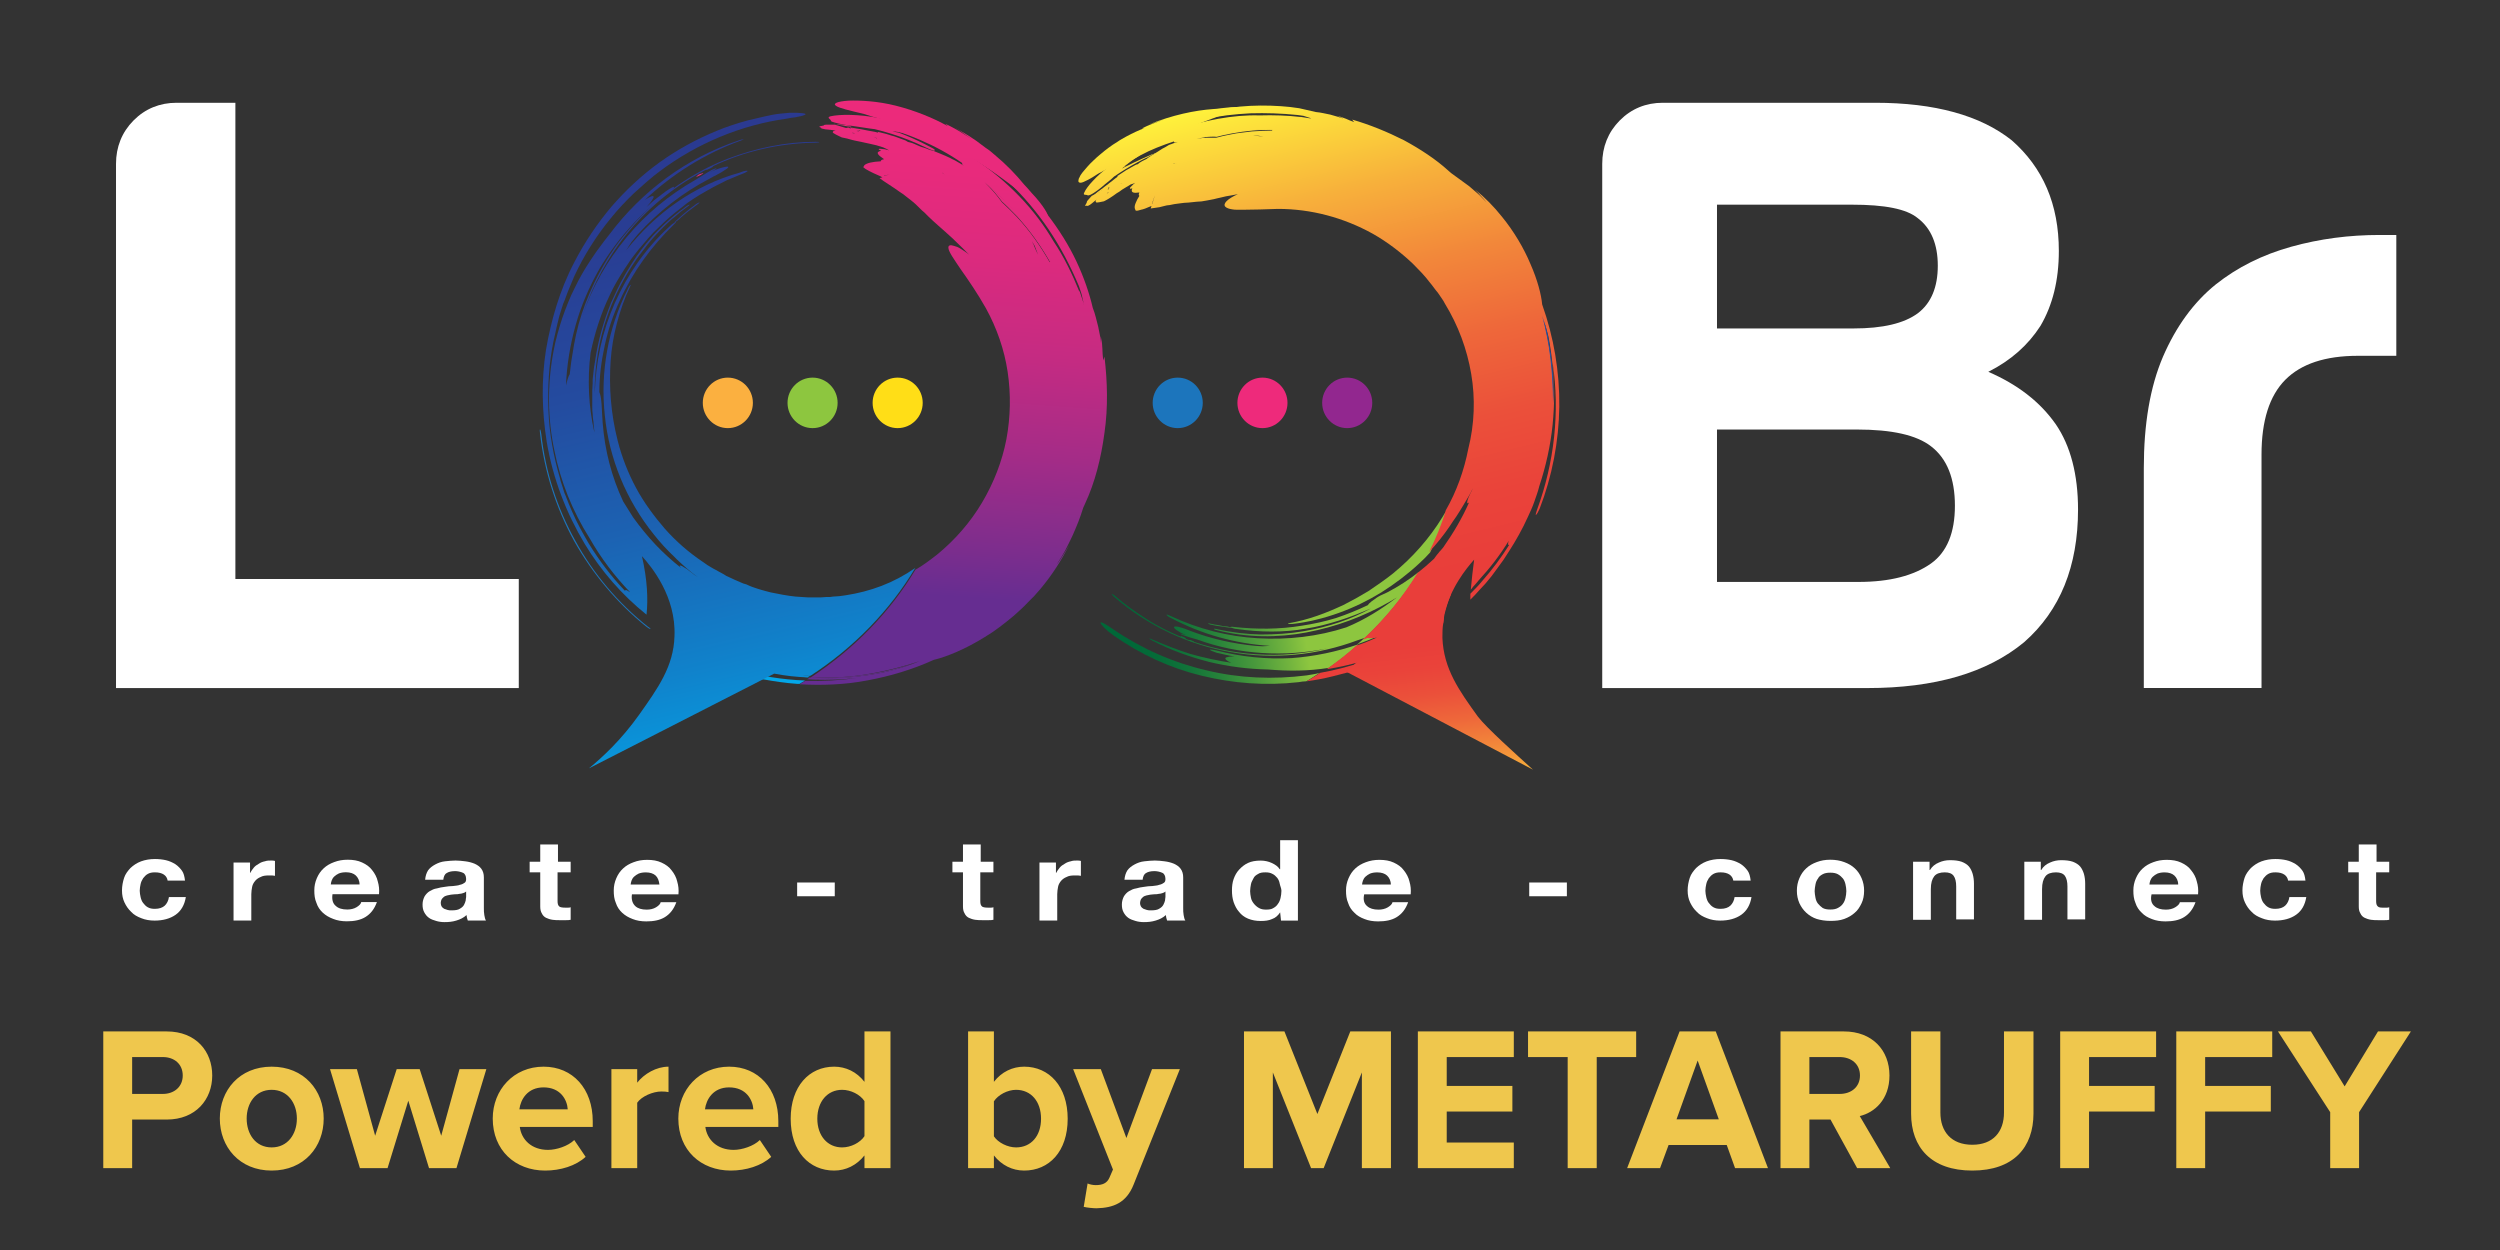 <svg width="84" height="42" viewBox="0 0 84 42" fill="none" xmlns="http://www.w3.org/2000/svg">
<rect x="0" y="0" width="84" height="42" fill="#333333" stroke="none"/>
<path d="M3.898 23.104V5.505C3.898 4.939 4.095 4.443 4.487 4.047C4.88 3.651 5.371 3.453 5.932 3.453H7.909V19.454H17.431V23.119H3.898V23.104Z" fill="white"/>
<path d="M53.835 23.104V5.505C53.835 4.939 54.031 4.443 54.424 4.047C54.817 3.651 55.307 3.453 55.868 3.453H63.006C65.012 3.453 66.54 3.878 67.592 4.712C68.644 5.632 69.177 6.863 69.177 8.433C69.177 9.423 68.966 10.258 68.559 10.951C68.139 11.602 67.564 12.111 66.807 12.493C67.788 12.918 68.546 13.498 69.079 14.262C69.57 14.983 69.822 15.946 69.822 17.12C69.822 19.03 69.219 20.515 68.013 21.576C66.764 22.609 65.012 23.119 62.74 23.119H53.835V23.104ZM57.691 11.036H62.277C63.259 11.036 63.974 10.867 64.437 10.527C64.885 10.188 65.11 9.65 65.11 8.928C65.11 8.207 64.885 7.669 64.437 7.33C64.058 7.018 63.329 6.877 62.221 6.877H57.691V11.036ZM57.691 19.553H62.445C63.497 19.553 64.31 19.341 64.885 18.931C65.418 18.549 65.685 17.898 65.685 16.993C65.685 16.073 65.418 15.408 64.885 14.998C64.395 14.616 63.567 14.432 62.389 14.432H57.691V19.553Z" fill="white"/>
<path d="M72.032 23.103V15.732C72.032 14.247 72.242 13.002 72.677 11.983C73.112 10.979 73.701 10.158 74.458 9.55C75.173 8.984 76.015 8.56 76.982 8.291C77.95 8.022 78.931 7.895 79.955 7.895C80.025 7.895 80.124 7.895 80.236 7.895C80.348 7.895 80.446 7.895 80.516 7.895V11.955H79.226C78.132 11.955 77.319 12.224 76.786 12.761C76.253 13.299 75.987 14.134 75.987 15.28V23.117H72.032V23.103Z" fill="white"/>
<path d="M24.455 14.385C24.92 14.385 25.297 14.005 25.297 13.536C25.297 13.068 24.92 12.688 24.455 12.688C23.991 12.688 23.614 13.068 23.614 13.536C23.614 14.005 23.991 14.385 24.455 14.385Z" fill="#FBB040"/>
<path d="M27.303 14.385C27.767 14.385 28.144 14.005 28.144 13.536C28.144 13.068 27.767 12.688 27.303 12.688C26.838 12.688 26.461 13.068 26.461 13.536C26.461 14.005 26.838 14.385 27.303 14.385Z" fill="#8DC63F"/>
<path d="M30.161 14.385C30.626 14.385 31.003 14.005 31.003 13.536C31.003 13.068 30.626 12.688 30.161 12.688C29.697 12.688 29.32 13.068 29.32 13.536C29.32 14.005 29.697 14.385 30.161 14.385Z" fill="#FFDE17"/>
<path d="M37.274 5.631C37.316 5.617 37.358 5.589 37.386 5.574C37.358 5.603 37.316 5.631 37.274 5.673C37.232 5.716 37.176 5.744 37.12 5.787C37.695 5.433 38.368 5.037 39.041 4.711C39.714 4.372 40.401 4.103 40.948 3.905C41.355 3.82 41.72 3.735 41.748 3.664C41.762 3.636 41.692 3.608 41.565 3.594C41.439 3.594 41.257 3.608 41.032 3.636C40.934 3.65 40.822 3.664 40.766 3.664C40.149 3.707 39.392 3.863 38.592 4.188C38.747 4.131 38.915 4.089 39.069 4.032C38.957 4.075 38.845 4.117 38.719 4.16C38.606 4.202 38.48 4.259 38.368 4.315C38.396 4.315 38.438 4.315 38.466 4.301C38.27 4.372 38.059 4.471 37.849 4.584C37.751 4.641 37.639 4.697 37.541 4.768C37.443 4.825 37.344 4.895 37.246 4.966C37.148 5.037 37.064 5.108 36.98 5.178C36.896 5.249 36.811 5.32 36.741 5.391C36.587 5.532 36.475 5.673 36.377 5.787C36.335 5.843 36.293 5.9 36.279 5.942C36.251 5.985 36.236 6.027 36.236 6.055C36.222 6.112 36.251 6.14 36.307 6.14C36.363 6.14 36.447 6.098 36.559 6.041C36.615 6.013 36.685 5.971 36.755 5.928C36.825 5.886 36.896 5.829 36.994 5.787L37.274 5.631Z" fill="url(#paint0_linear_3914_86328)"/>
<path d="M38.718 5.181C38.297 5.365 37.89 5.549 37.498 5.775L37.413 5.804L37.498 5.874V5.86C37.778 5.549 38.353 5.139 38.928 4.841C38.998 4.799 39.068 4.771 39.124 4.728C39.223 4.672 39.279 4.629 39.293 4.601C39.321 4.53 39.124 4.573 38.844 4.686L38.521 4.841C38.129 5.011 37.652 5.294 37.245 5.605C37.049 5.761 36.867 5.917 36.726 6.072C36.656 6.143 36.586 6.228 36.544 6.285C36.488 6.355 36.46 6.412 36.432 6.468C36.376 6.568 36.488 6.539 36.53 6.553C36.544 6.582 36.614 6.568 36.726 6.497C36.839 6.426 36.979 6.327 37.133 6.186C37.301 6.058 37.442 5.931 37.54 5.832C37.652 5.733 37.708 5.648 37.708 5.62C37.764 5.577 37.834 5.549 37.89 5.506C37.848 5.549 37.806 5.577 37.764 5.62C37.792 5.563 37.89 5.478 38.002 5.393C38.059 5.351 38.129 5.294 38.185 5.252C38.255 5.209 38.311 5.167 38.367 5.124L38.549 5.011C38.606 4.969 38.676 4.941 38.732 4.912C38.634 4.898 38.535 4.884 38.451 4.884L38.269 5.011C38.283 5.011 38.325 4.997 38.325 4.997C37.974 5.238 37.652 5.506 37.301 5.804C37.161 5.945 37.021 6.072 36.881 6.214C36.782 6.341 36.825 6.355 36.965 6.27C37.035 6.228 37.105 6.171 37.175 6.129C37.147 6.143 37.105 6.171 37.077 6.186C37.554 5.832 38.073 5.506 38.592 5.266C38.676 5.223 38.774 5.167 38.802 5.139C38.844 5.153 38.802 5.153 38.718 5.181Z" fill="url(#paint1_linear_3914_86328)"/>
<path d="M37.019 6.352C36.935 6.408 36.865 6.451 36.767 6.551C36.753 6.579 36.739 6.593 36.739 6.593C36.781 6.565 36.837 6.522 36.893 6.494C37.005 6.423 37.047 6.366 37.019 6.352Z" fill="url(#paint2_linear_3914_86328)"/>
<path d="M36.742 6.59C36.7 6.618 36.672 6.632 36.672 6.632C36.686 6.618 36.7 6.618 36.714 6.604C36.728 6.604 36.728 6.604 36.742 6.59C36.728 6.604 36.728 6.604 36.742 6.59Z" fill="url(#paint3_linear_3914_86328)"/>
<path d="M38.721 6.862C38.75 6.763 38.778 6.678 38.806 6.578C38.764 6.678 38.736 6.777 38.708 6.862H38.721Z" fill="url(#paint4_linear_3914_86328)"/>
<path d="M39.546 5.488C39.475 5.488 39.419 5.502 39.419 5.502C39.475 5.488 39.518 5.488 39.546 5.488Z" fill="url(#paint5_linear_3914_86328)"/>
<path d="M37.724 6.137C37.696 6.151 37.668 6.151 37.64 6.165C37.696 6.151 37.71 6.151 37.724 6.137Z" fill="url(#paint6_linear_3914_86328)"/>
<path d="M41.566 4.385C41.118 4.428 40.641 4.541 40.22 4.641C40.346 4.612 40.459 4.612 40.571 4.598C40.683 4.598 40.781 4.584 40.879 4.598C41.034 4.556 41.216 4.513 41.384 4.485C41.496 4.47 41.623 4.442 41.735 4.428C41.847 4.413 41.973 4.399 42.085 4.385C42.31 4.371 42.548 4.357 42.773 4.357C42.716 4.328 42.829 4.328 42.871 4.328C42.927 4.328 42.983 4.328 43.039 4.328C42.548 4.328 42.057 4.342 41.566 4.385Z" fill="url(#paint7_linear_3914_86328)"/>
<path d="M37.245 6.453C37.231 6.467 37.203 6.481 37.19 6.495C37.217 6.495 37.245 6.481 37.245 6.453Z" fill="url(#paint8_linear_3914_86328)"/>
<path d="M37.262 6.349C37.262 6.306 37.276 6.277 37.276 6.277C37.234 6.363 37.234 6.363 37.234 6.363C37.234 6.363 37.248 6.349 37.262 6.349Z" fill="url(#paint9_linear_3914_86328)"/>
<path d="M42.056 4.539C42.07 4.539 42.084 4.539 42.098 4.539C42.266 4.567 42.434 4.596 42.434 4.596C42.21 4.539 42.21 4.539 42.21 4.539C42.168 4.539 42.112 4.539 42.056 4.539Z" fill="url(#paint10_linear_3914_86328)"/>
<path d="M29.514 3.976C29.57 3.99 29.626 4.019 29.682 4.033C29.626 4.033 29.556 4.019 29.486 3.99C29.402 3.976 29.318 3.962 29.233 3.934C29.458 3.99 29.682 4.061 29.921 4.132C30.145 4.203 30.383 4.288 30.622 4.372C31.099 4.542 31.575 4.754 32.024 4.981C32.473 5.207 32.908 5.462 33.3 5.731C33.693 5.999 34.044 6.268 34.352 6.509C34.548 6.707 34.745 6.905 34.885 7.046C34.955 7.117 35.025 7.174 35.081 7.216C35.137 7.259 35.165 7.287 35.193 7.287C35.278 7.287 35.067 6.905 34.66 6.48C34.576 6.381 34.478 6.268 34.408 6.198C34.142 5.872 33.819 5.533 33.426 5.207C33.328 5.122 33.23 5.037 33.118 4.967C33.006 4.882 32.908 4.811 32.795 4.726C32.683 4.655 32.571 4.571 32.445 4.5C32.333 4.429 32.206 4.358 32.08 4.288C32.178 4.344 32.276 4.401 32.361 4.472C32.459 4.542 32.543 4.599 32.641 4.67C32.501 4.585 32.361 4.486 32.221 4.401C32.066 4.316 31.926 4.231 31.758 4.16C31.786 4.189 31.828 4.217 31.856 4.245C31.365 3.962 30.72 3.708 30.103 3.552C29.486 3.396 28.897 3.368 28.504 3.382C28.112 3.41 27.985 3.481 28.084 3.552C28.196 3.637 28.532 3.708 29.051 3.835C29.205 3.891 29.36 3.934 29.514 3.976Z" fill="url(#paint11_linear_3914_86328)"/>
<path d="M31.285 4.954C30.738 4.657 30.178 4.43 29.589 4.246L29.476 4.204L29.49 4.317H29.505C30.079 4.345 30.991 4.6 31.776 4.982C31.874 5.025 31.959 5.067 32.057 5.109C32.197 5.166 32.281 5.208 32.323 5.208C32.365 5.208 32.337 5.166 32.253 5.095C32.211 5.067 32.155 5.01 32.085 4.968C32.015 4.926 31.93 4.883 31.846 4.827C31.706 4.742 31.566 4.685 31.426 4.614C30.907 4.345 30.192 4.091 29.518 3.963C28.845 3.836 28.228 3.836 27.906 3.907C27.765 3.949 27.892 3.992 27.92 4.048C27.892 4.077 27.99 4.105 28.158 4.147C28.242 4.162 28.34 4.19 28.467 4.204C28.579 4.218 28.705 4.246 28.845 4.261C29.392 4.345 29.869 4.416 29.925 4.36C30.009 4.388 30.107 4.416 30.206 4.459C30.136 4.445 30.051 4.43 29.981 4.416C30.065 4.416 30.234 4.43 30.43 4.487C30.626 4.529 30.837 4.6 31.019 4.657C31.201 4.713 31.384 4.798 31.552 4.869L31.314 4.586C31.215 4.558 31.117 4.515 31.019 4.487C31.033 4.501 31.075 4.529 31.075 4.529C30.514 4.36 29.995 4.232 29.364 4.147L28.972 4.105L28.579 4.077C28.467 4.077 28.425 4.091 28.425 4.119C28.425 4.133 28.495 4.162 28.607 4.19L28.944 4.261C28.887 4.246 28.845 4.232 28.789 4.218C29.575 4.345 30.374 4.6 31.075 4.94C31.187 4.996 31.328 5.053 31.384 5.067C31.44 5.039 31.398 5.01 31.285 4.954Z" fill="url(#paint12_linear_3914_86328)"/>
<path d="M28.604 4.233C28.478 4.204 28.352 4.19 28.17 4.176C28.128 4.176 28.099 4.176 28.085 4.176C28.156 4.19 28.24 4.204 28.338 4.219C28.52 4.261 28.604 4.261 28.604 4.233Z" fill="url(#paint13_linear_3914_86328)"/>
<path d="M28.1 4.17C28.044 4.156 28.002 4.156 28.002 4.156C28.03 4.156 28.044 4.17 28.072 4.17C28.086 4.17 28.086 4.17 28.086 4.17C28.086 4.17 28.086 4.17 28.1 4.17Z" fill="url(#paint14_linear_3914_86328)"/>
<path d="M21.764 21.051C20.783 20.273 19.941 19.282 19.338 18.179C18.721 17.075 18.328 15.845 18.188 14.585C18.174 14.5 18.16 14.43 18.146 14.43C18.132 14.43 18.132 14.486 18.146 14.571C18.286 15.83 18.679 17.061 19.282 18.165C19.899 19.268 20.727 20.259 21.708 21.051C21.778 21.107 21.834 21.136 21.848 21.136C21.877 21.136 21.834 21.093 21.764 21.051Z" fill="#1C75BC"/>
<path d="M23.422 5.914C23.38 5.942 23.38 5.957 23.436 5.928C23.478 5.914 23.562 5.871 23.604 5.842C23.646 5.814 23.632 5.8 23.59 5.828C23.52 5.842 23.45 5.871 23.422 5.914Z" fill="url(#paint15_linear_3914_86328)"/>
<path d="M39.571 14.385C40.036 14.385 40.413 14.005 40.413 13.536C40.413 13.068 40.036 12.688 39.571 12.688C39.107 12.688 38.73 13.068 38.73 13.536C38.73 14.005 39.107 14.385 39.571 14.385Z" fill="#1C75BC"/>
<path d="M42.419 14.385C42.883 14.385 43.26 14.005 43.26 13.536C43.26 13.068 42.883 12.688 42.419 12.688C41.954 12.688 41.577 13.068 41.577 13.536C41.577 14.005 41.954 14.385 42.419 14.385Z" fill="#EE2A7B"/>
<path d="M45.266 14.385C45.731 14.385 46.108 14.005 46.108 13.536C46.108 13.068 45.731 12.688 45.266 12.688C44.801 12.688 44.425 13.068 44.425 13.536C44.425 14.005 44.801 14.385 45.266 14.385Z" fill="#92278F"/>
<path d="M29.465 4.651C29.423 4.623 29.395 4.623 29.353 4.609C29.465 4.651 29.465 4.651 29.465 4.651Z" fill="url(#paint16_linear_3914_86328)"/>
<path d="M29.715 5.902L29.743 5.916C29.799 5.902 29.855 5.873 29.911 5.859L30.079 5.816L29.897 5.859L29.715 5.902Z" fill="url(#paint17_linear_3914_86328)"/>
<path d="M31.633 5.77C31.689 5.812 31.717 5.855 31.759 5.884C31.717 5.855 31.689 5.812 31.675 5.798C31.647 5.784 31.633 5.77 31.633 5.77Z" fill="url(#paint18_linear_3914_86328)"/>
<path d="M33.096 6.113C33.349 6.354 33.517 6.58 33.671 6.778C33.755 6.849 33.84 6.934 33.924 7.019C34.008 7.104 34.092 7.189 34.176 7.273C34.611 7.754 34.975 8.264 35.284 8.801C35.27 8.716 35.34 8.844 35.382 8.915C35.424 8.985 35.466 9.042 35.508 9.113C35.214 8.518 34.849 7.952 34.428 7.429C34.022 6.962 33.531 6.495 33.096 6.113Z" fill="url(#paint19_linear_3914_86328)"/>
<path d="M27.236 22.76C27.166 22.746 27.068 22.746 26.984 22.746C27.068 22.746 27.152 22.76 27.236 22.76Z" fill="url(#paint20_linear_3914_86328)"/>
<path d="M34.749 8.262C34.707 8.191 34.679 8.135 34.637 8.078C34.651 8.092 34.651 8.106 34.665 8.135C34.707 8.234 34.763 8.347 34.791 8.418C34.833 8.489 34.847 8.545 34.847 8.545C34.791 8.404 34.763 8.333 34.749 8.291C34.749 8.262 34.749 8.262 34.749 8.262Z" fill="url(#paint21_linear_3914_86328)"/>
<path d="M28.483 22.767C28.987 22.725 29.492 22.64 29.983 22.526C30.291 22.442 30.6 22.328 30.909 22.215C30.277 22.442 29.632 22.597 28.973 22.682C28.398 22.767 27.823 22.781 27.248 22.767C27.248 22.767 27.234 22.767 27.234 22.781C27.655 22.796 28.062 22.796 28.483 22.767Z" fill="#662D91"/>
<path d="M37.11 11.985C37.096 12.027 37.082 12.07 37.068 12.112C37.054 11.956 37.04 11.843 37.04 11.716C37.04 11.659 37.026 11.588 37.026 11.518C37.012 11.447 36.998 11.376 36.984 11.291C36.984 11.39 36.998 11.475 36.998 11.574V11.56C36.984 11.376 36.942 11.178 36.9 10.98C36.844 10.768 36.802 10.556 36.717 10.344C36.605 9.863 36.423 9.325 36.17 8.787C35.918 8.25 35.581 7.712 35.189 7.203C34.796 6.693 34.334 6.212 33.829 5.788C33.324 5.364 32.777 5.01 32.216 4.713C32.048 4.628 31.879 4.557 31.851 4.557C31.823 4.571 31.935 4.642 32.104 4.741C32.749 5.123 33.282 5.562 33.857 6.085C34.922 7.09 35.68 8.25 36.255 9.622C36.283 9.707 36.311 9.792 36.339 9.877C36.367 10.004 36.395 10.117 36.423 10.245C36.423 10.23 36.409 10.216 36.409 10.188C36.353 10.032 36.311 9.877 36.255 9.721C36.269 9.749 36.269 9.778 36.269 9.806C36.03 9.212 35.75 8.632 35.399 8.108C35.091 7.585 34.712 7.075 34.263 6.609C33.815 6.142 33.296 5.703 32.749 5.349C32.188 4.982 31.599 4.684 30.996 4.472C30.393 4.26 29.776 4.119 29.201 4.062C28.991 4.019 28.836 4.034 28.864 4.062C28.878 4.076 28.934 4.09 29.005 4.119C29.075 4.133 29.173 4.161 29.271 4.175C30.393 4.416 31.473 4.883 32.328 5.477C32.356 5.505 32.286 5.491 32.342 5.533C32.37 5.562 32.398 5.59 32.44 5.618C32.342 5.533 32.216 5.463 32.09 5.392C32.034 5.364 31.963 5.335 31.921 5.307C31.865 5.279 31.823 5.264 31.767 5.236C31.669 5.194 31.599 5.165 31.529 5.137C31.403 5.081 31.318 5.052 31.248 5.038C31.248 5.038 31.248 5.038 31.206 5.024C31.15 4.996 31.094 4.982 31.01 4.953C30.996 4.953 30.982 4.939 30.954 4.939C30.884 4.911 30.799 4.868 30.73 4.84C30.645 4.798 30.561 4.783 30.505 4.769C30.477 4.755 30.449 4.727 30.407 4.713C30.295 4.67 30.211 4.642 30.14 4.614C30.07 4.585 30.014 4.571 29.958 4.557C29.846 4.515 29.734 4.486 29.495 4.43C29.495 4.43 29.495 4.444 29.509 4.458C29.495 4.458 29.453 4.444 29.397 4.43C29.327 4.416 29.243 4.401 29.159 4.387C29.075 4.373 29.019 4.359 28.948 4.345C28.864 4.331 28.752 4.317 28.528 4.274C28.528 4.274 28.528 4.274 28.738 4.331C28.738 4.331 28.738 4.331 28.556 4.288C28.556 4.288 28.556 4.288 28.598 4.331C28.598 4.331 28.598 4.331 28.514 4.288C28.514 4.288 28.514 4.288 28.5 4.288C28.486 4.288 28.472 4.288 28.43 4.302C28.43 4.302 28.43 4.302 28.051 4.189C28.023 4.189 27.953 4.189 27.77 4.189C27.77 4.189 27.714 4.189 27.686 4.203C27.686 4.218 27.686 4.218 27.532 4.246C27.532 4.246 27.532 4.26 27.546 4.274C27.588 4.288 27.588 4.288 27.602 4.317C27.602 4.317 27.658 4.331 27.728 4.345C27.799 4.359 27.812 4.345 28.079 4.387C28.051 4.387 28.037 4.401 28.009 4.401C27.953 4.458 27.953 4.458 28.275 4.614C28.275 4.614 28.317 4.628 28.402 4.642C28.486 4.656 28.598 4.699 28.738 4.727C28.906 4.755 28.991 4.783 29.075 4.798C29.159 4.812 29.257 4.84 29.453 4.883C29.453 4.883 29.538 4.911 29.678 4.953C29.776 4.996 29.804 5.01 29.874 5.052C29.804 5.038 29.734 5.01 29.678 5.01C29.509 4.982 29.467 5.01 29.608 5.066C29.397 5.109 29.495 5.208 29.706 5.349C29.636 5.364 29.594 5.378 29.594 5.42C29.313 5.434 29.131 5.477 29.047 5.547L29.005 5.618C29.075 5.689 29.271 5.788 29.566 5.915L29.65 5.958L29.552 5.986C29.72 6.113 29.986 6.269 30.239 6.453C30.309 6.495 30.365 6.538 30.435 6.594C30.491 6.637 30.561 6.693 30.617 6.736C30.73 6.821 30.842 6.934 30.926 7.019C30.968 7.061 31.01 7.104 31.052 7.132L31.178 7.259C31.36 7.443 31.669 7.698 32.006 8.009C32.118 8.122 32.244 8.236 32.356 8.349C32.426 8.419 32.496 8.49 32.566 8.561C32.468 8.476 32.37 8.419 32.286 8.363C32.202 8.306 32.118 8.278 32.062 8.264C31.935 8.221 31.865 8.236 31.865 8.32C31.865 8.448 32.048 8.702 32.286 9.056C32.538 9.41 32.847 9.863 33.127 10.358C33.492 11.023 33.745 11.744 33.857 12.494C33.969 13.244 33.955 14.008 33.815 14.758C33.674 15.493 33.394 16.215 33.001 16.88C32.608 17.545 32.09 18.139 31.487 18.634C31.248 18.818 31.01 19.002 30.758 19.143C29.902 20.572 28.696 21.803 27.238 22.765C27.813 22.779 28.387 22.765 28.962 22.68C29.622 22.581 30.267 22.426 30.898 22.213C30.603 22.341 30.295 22.44 29.972 22.525C29.481 22.652 28.977 22.723 28.472 22.765C28.051 22.794 27.63 22.794 27.21 22.765C27.181 22.779 27.154 22.808 27.125 22.822C27.21 22.822 27.294 22.836 27.378 22.836C27.841 22.85 28.317 22.836 28.78 22.779C28.205 22.864 27.63 22.893 27.055 22.878C26.999 22.921 26.929 22.949 26.873 22.992C27.63 23.034 28.387 23.006 29.131 22.864C29.902 22.723 30.659 22.497 31.375 22.171C31.795 22.072 32.426 21.817 33.085 21.407C33.422 21.209 33.745 20.954 34.067 20.686C34.221 20.544 34.389 20.403 34.53 20.247C34.6 20.176 34.684 20.091 34.754 20.021C34.824 19.936 34.894 19.865 34.965 19.78C35.357 19.313 35.666 18.818 35.932 18.309C35.862 18.422 35.792 18.535 35.722 18.648C35.652 18.762 35.581 18.875 35.497 18.974C35.61 18.804 35.708 18.648 35.792 18.493C35.876 18.323 35.96 18.167 36.03 18.012C36.17 17.7 36.297 17.389 36.395 17.064C36.423 17.007 36.437 16.965 36.465 16.908C36.788 16.215 36.998 15.394 37.11 14.545C37.236 13.682 37.208 12.805 37.11 11.985ZM28.626 4.458C28.654 4.458 28.682 4.472 28.724 4.472C28.696 4.486 28.654 4.486 28.626 4.458ZM28.836 4.416C28.822 4.416 28.808 4.401 28.78 4.401C28.78 4.401 28.78 4.401 28.906 4.373C28.906 4.387 28.878 4.401 28.836 4.416ZM29.355 4.6C29.397 4.614 29.425 4.628 29.467 4.642C29.467 4.656 29.467 4.656 29.355 4.6ZM29.902 5.859C29.846 5.873 29.79 5.887 29.734 5.915L29.706 5.901L29.902 5.859ZM31.767 5.901C31.739 5.873 31.697 5.83 31.641 5.788C31.641 5.788 31.655 5.802 31.683 5.816C31.697 5.83 31.725 5.859 31.767 5.901ZM34.81 8.419C34.768 8.335 34.726 8.236 34.684 8.136C34.67 8.108 34.67 8.094 34.656 8.08C34.684 8.136 34.726 8.193 34.768 8.264C34.768 8.264 34.768 8.264 34.782 8.306C34.796 8.349 34.824 8.419 34.88 8.561C34.866 8.547 34.852 8.49 34.81 8.419ZM35.371 8.929C35.329 8.858 35.259 8.731 35.273 8.816C34.965 8.278 34.6 7.755 34.165 7.288C34.081 7.203 33.997 7.118 33.913 7.033C33.829 6.948 33.745 6.877 33.66 6.792C33.506 6.58 33.338 6.368 33.085 6.128C33.534 6.51 34.011 6.976 34.389 7.457C34.81 7.981 35.175 8.547 35.469 9.141C35.455 9.056 35.413 8.985 35.371 8.929Z" fill="url(#paint22_linear_3914_86328)"/>
<path d="M28.717 4.471C28.689 4.471 28.661 4.457 28.619 4.457C28.647 4.485 28.689 4.485 28.717 4.471Z" fill="url(#paint23_linear_3914_86328)"/>
<path d="M28.831 4.413C28.873 4.385 28.901 4.371 28.901 4.371C28.775 4.399 28.775 4.399 28.775 4.399C28.789 4.413 28.817 4.413 28.831 4.413Z" fill="url(#paint24_linear_3914_86328)"/>
<path d="M45.997 21.393L45.885 21.436L45.828 21.45C45.758 21.521 45.688 21.578 45.604 21.649C45.842 21.564 46.067 21.478 46.291 21.379C46.165 21.407 46.067 21.407 45.997 21.393Z" fill="url(#paint25_linear_3914_86328)"/>
<path d="M48.459 17.387C48.025 18.094 47.464 18.73 46.805 19.268C46.524 19.494 46.244 19.678 45.977 19.862C45.697 20.032 45.416 20.188 45.136 20.329C44.561 20.598 43.972 20.824 43.313 20.938C43.271 20.938 43.271 20.952 43.299 20.966C43.327 20.966 43.383 20.966 43.425 20.966C44.491 20.839 45.514 20.457 46.412 19.905C46.861 19.622 47.295 19.296 47.688 18.929C47.814 18.815 47.941 18.688 48.053 18.561C48.277 18.108 48.459 17.641 48.614 17.16C48.544 17.231 48.502 17.316 48.459 17.387Z" fill="url(#paint26_linear_3914_86328)"/>
<path d="M47.678 19.211C47.341 19.48 46.99 19.706 46.612 19.904L46.458 19.975C46.359 20.017 46.261 20.074 46.191 20.131C46.107 20.187 46.051 20.23 46.009 20.272C45.981 20.3 45.967 20.314 45.967 20.329C45.616 20.498 45.266 20.64 44.887 20.767C44.522 20.88 44.13 20.965 43.751 21.022C42.98 21.149 42.209 21.149 41.451 21.064C41.381 21.05 41.339 21.064 41.339 21.078C41.311 21.064 41.269 21.064 41.241 21.05C41.157 21.05 41.059 21.036 40.961 21.008C40.862 20.994 40.764 20.979 40.652 20.951C40.61 20.937 40.582 20.937 40.596 20.951C40.61 20.965 40.666 20.994 40.708 20.994C40.82 21.022 40.918 21.036 41.031 21.05C41.129 21.064 41.241 21.078 41.339 21.093C41.367 21.093 41.381 21.093 41.381 21.093C41.423 21.107 41.493 21.135 41.563 21.135C41.956 21.192 42.335 21.22 42.727 21.22C43.106 21.22 43.499 21.192 43.877 21.121C44.256 21.064 44.621 20.965 44.985 20.852C45.35 20.739 45.7 20.597 46.065 20.442C45.728 20.626 45.378 20.781 44.999 20.909C44.621 21.036 44.228 21.135 43.821 21.206C43.33 21.291 42.84 21.319 42.349 21.319C41.858 21.305 41.367 21.248 40.876 21.135C40.82 21.121 40.792 21.121 40.792 21.135C40.792 21.149 40.834 21.163 40.89 21.177C41.914 21.432 42.938 21.432 43.905 21.248C44.873 21.064 45.813 20.725 46.724 20.201C46.794 20.159 46.864 20.116 46.934 20.074C46.416 20.47 45.855 20.824 45.238 21.078C44.284 21.39 43.274 21.503 42.265 21.446C41.269 21.39 40.273 21.135 39.362 20.711C39.278 20.668 39.194 20.64 39.194 20.654C39.194 20.668 39.25 20.725 39.348 20.767C40.358 21.305 41.507 21.63 42.671 21.701C42.587 21.701 42.503 21.715 42.419 21.715L42.181 21.701C41.423 21.63 40.68 21.46 39.979 21.192C39.712 21.078 39.488 21.022 39.446 21.064C39.418 21.107 39.6 21.234 39.853 21.347C39.81 21.333 39.769 21.319 39.726 21.305C39.684 21.291 39.656 21.291 39.656 21.291C39.67 21.305 39.726 21.333 39.769 21.347C39.923 21.404 40.077 21.446 40.231 21.489C41.62 21.998 43.148 22.083 44.606 21.786C43.064 22.154 41.367 22.055 39.825 21.46C39.853 21.46 39.867 21.46 39.825 21.432C39.797 21.418 39.726 21.39 39.698 21.375C39.656 21.361 39.656 21.375 39.698 21.404C39.292 21.234 38.885 21.036 38.52 20.796C38.142 20.555 37.777 20.3 37.441 20.003C37.398 19.975 37.356 19.947 37.356 19.961C37.356 19.975 37.385 20.003 37.427 20.046C38.548 21.022 39.937 21.673 41.367 21.913C42.797 22.168 44.284 22.012 45.602 21.517L45.813 21.446L45.869 21.432C46.57 20.767 47.187 20.017 47.678 19.211Z" fill="url(#paint27_linear_3914_86328)"/>
<path d="M43.39 22.113C42.549 22.156 41.707 22.071 40.88 21.858C40.768 21.83 40.656 21.816 40.656 21.83C40.642 21.844 40.74 21.887 40.866 21.929C41.062 21.972 41.273 22.028 41.483 22.057C41.399 22.057 41.329 22.057 41.273 22.071C41.217 22.085 41.188 22.085 41.175 22.113C41.16 22.156 41.231 22.212 41.371 22.269C40.908 22.198 40.445 22.099 39.996 21.972C39.548 21.83 39.113 21.66 38.692 21.477C38.636 21.448 38.608 21.448 38.622 21.462C38.636 21.477 38.678 21.505 38.734 21.533C39.337 21.844 39.968 22.071 40.628 22.241C41.273 22.396 41.932 22.481 42.605 22.495C43.278 22.552 43.965 22.552 44.652 22.439C45.003 22.198 45.339 21.929 45.648 21.646C44.905 21.901 44.161 22.057 43.39 22.113Z" fill="url(#paint28_linear_3914_86328)"/>
<path d="M43.906 22.693C42.784 22.835 41.648 22.792 40.54 22.524C39.432 22.269 38.366 21.802 37.413 21.151C37.287 21.066 37.188 20.996 37.104 20.953C37.02 20.911 36.978 20.897 36.978 20.925C36.978 20.982 37.174 21.18 37.413 21.349C38.338 22 39.334 22.453 40.386 22.707C41.438 22.962 42.517 23.047 43.639 22.92C43.723 22.905 43.807 22.891 43.892 22.891C44.046 22.806 44.186 22.707 44.34 22.608C44.2 22.651 44.06 22.665 43.906 22.693Z" fill="url(#paint29_linear_3914_86328)"/>
<path d="M40.095 21.575C40.137 21.59 40.137 21.575 40.095 21.547C40.067 21.532 40.011 21.504 39.969 21.504C39.941 21.504 39.927 21.504 39.969 21.532C39.997 21.547 40.067 21.561 40.095 21.575Z" fill="url(#paint30_linear_3914_86328)"/>
<path d="M22.66 21.605C22.66 21.634 22.66 21.662 22.646 21.69L22.87 21.818L22.997 21.888L23.123 21.959L23.389 22.087C23.74 22.256 24.104 22.412 24.483 22.525C24.862 22.652 25.24 22.751 25.619 22.822C26.012 22.893 26.39 22.95 26.783 22.978C26.811 22.978 26.839 22.978 26.867 22.978C26.923 22.935 26.993 22.907 27.049 22.865C25.521 22.808 23.992 22.369 22.66 21.605Z" fill="url(#paint31_linear_3914_86328)"/>
<path d="M28.412 20.002L28.202 20.031L27.991 20.045L27.893 20.059H27.781L27.571 20.073C27.5 20.073 27.43 20.073 27.36 20.073C27.29 20.073 27.22 20.073 27.15 20.073C27.01 20.059 26.869 20.059 26.729 20.045C26.449 20.017 26.168 19.96 25.888 19.903L25.677 19.847L25.579 19.819L25.481 19.79C25.411 19.762 25.341 19.748 25.271 19.719C25.201 19.691 25.131 19.663 25.075 19.634L24.976 19.606L24.878 19.564L24.682 19.479L24.5 19.394C24.429 19.366 24.373 19.337 24.317 19.295L24.135 19.196C24.079 19.168 24.009 19.125 23.953 19.097C23.826 19.026 23.714 18.955 23.602 18.87C23.139 18.559 22.718 18.192 22.34 17.767C21.975 17.343 21.639 16.89 21.372 16.395C21.106 15.9 20.895 15.362 20.755 14.81C20.517 13.876 20.461 12.985 20.517 12.136C20.545 11.712 20.615 11.287 20.727 10.863C20.839 10.438 20.98 10.028 21.176 9.618C21.204 9.575 21.19 9.561 21.176 9.575C21.148 9.604 21.106 9.675 21.092 9.717C20.433 11.018 20.166 12.49 20.321 13.947C20.461 15.39 21.036 16.805 21.975 17.965C22.186 18.234 22.424 18.489 22.663 18.715C22.691 18.743 22.718 18.771 22.747 18.8C22.971 19.012 23.195 19.21 23.448 19.394C23.364 19.337 23.279 19.281 23.195 19.21C23.111 19.139 23.027 19.083 22.971 19.055C22.915 19.012 22.859 18.998 22.845 18.998C22.831 19.012 22.845 19.04 22.887 19.083C22.578 18.842 22.284 18.573 22.017 18.291C21.751 18.008 21.499 17.696 21.274 17.385C21.148 17.187 21.036 17.003 20.938 16.848C20.545 16.013 20.321 15.121 20.25 14.216L20.236 13.99C20.222 13.693 20.208 13.395 20.166 13.254C20.152 13.211 20.138 13.183 20.138 13.169C20.138 12.646 20.208 12.108 20.321 11.599C20.433 11.075 20.601 10.58 20.825 10.099C21.26 9.137 21.891 8.274 22.62 7.566C22.691 7.496 22.733 7.453 22.704 7.453C22.733 7.439 22.775 7.397 22.817 7.368C22.859 7.326 22.901 7.284 22.957 7.241C23.013 7.199 23.055 7.156 23.111 7.114C23.167 7.071 23.223 7.029 23.279 6.986C23.336 6.944 23.392 6.902 23.448 6.859C23.504 6.817 23.518 6.788 23.49 6.803C23.462 6.817 23.392 6.845 23.35 6.887C23.111 7.057 22.887 7.255 22.691 7.439C22.677 7.453 22.663 7.467 22.663 7.482C22.606 7.51 22.536 7.566 22.466 7.637C21.681 8.359 21.078 9.236 20.657 10.184C20.236 11.132 20.012 12.165 19.984 13.226C19.97 12.193 20.166 11.118 20.615 10.085C20.895 9.462 21.232 8.882 21.639 8.373C21.835 8.104 22.059 7.864 22.298 7.623C22.424 7.51 22.536 7.383 22.677 7.284C22.747 7.227 22.803 7.17 22.873 7.114C22.943 7.057 23.013 7.015 23.083 6.958C23.139 6.916 23.181 6.887 23.167 6.873C23.153 6.873 23.097 6.902 23.041 6.944C22.971 7.001 22.901 7.057 22.831 7.1C22.761 7.156 22.691 7.213 22.62 7.269L22.522 7.354L22.424 7.439C22.354 7.496 22.298 7.552 22.228 7.623C22.102 7.75 21.975 7.864 21.863 8.005C21.807 8.076 21.751 8.132 21.695 8.203L21.541 8.401C21.485 8.472 21.442 8.543 21.386 8.613C21.344 8.684 21.288 8.755 21.246 8.826C21.162 8.967 21.064 9.109 20.98 9.264C20.811 9.561 20.671 9.858 20.531 10.17C20.279 10.792 20.096 11.443 19.998 12.108C19.984 12.193 19.97 12.278 19.956 12.363C19.942 12.447 19.942 12.532 19.928 12.617L19.914 12.745V12.872C19.914 12.957 19.9 13.042 19.9 13.127C19.9 13.211 19.9 13.296 19.9 13.395V13.523V13.65C19.9 13.735 19.9 13.834 19.914 13.919C19.914 14.004 19.928 14.103 19.942 14.188C19.942 14.301 19.97 14.414 19.97 14.527C19.774 13.65 19.732 12.745 19.844 11.853C19.984 11.188 20.194 10.523 20.489 9.915C20.629 9.604 20.811 9.307 20.994 9.024C21.092 8.882 21.176 8.741 21.288 8.599L21.442 8.401L21.611 8.203C21.667 8.132 21.723 8.076 21.779 8.005L21.947 7.821C22.073 7.708 22.186 7.581 22.312 7.467C22.564 7.227 22.831 7.029 23.097 6.817L23.308 6.675L23.42 6.604L23.532 6.534L23.756 6.406L23.981 6.279L24.093 6.222L24.205 6.166L24.429 6.053C24.514 6.024 24.584 5.982 24.668 5.954C24.752 5.925 24.822 5.883 24.906 5.855C25.032 5.812 25.131 5.756 25.117 5.741C25.102 5.727 24.99 5.741 24.864 5.798C23.364 6.208 22.017 7.156 21.036 8.415C21.092 8.316 21.162 8.231 21.218 8.132L21.428 7.878C22.116 7.114 22.929 6.477 23.855 5.996C23.896 5.968 23.939 5.954 23.981 5.925C24.023 5.911 24.065 5.883 24.093 5.869C24.163 5.826 24.233 5.798 24.289 5.756C24.401 5.685 24.471 5.642 24.471 5.614C24.471 5.586 24.387 5.6 24.275 5.628C24.163 5.657 24.009 5.713 23.826 5.798C23.883 5.77 23.939 5.741 23.995 5.713C24.051 5.685 24.093 5.657 24.065 5.657C24.037 5.657 23.967 5.685 23.91 5.713C23.812 5.77 23.714 5.826 23.63 5.883C23.532 5.94 23.448 5.996 23.35 6.053C22.48 6.548 21.695 7.199 21.05 7.977C20.405 8.755 19.9 9.646 19.577 10.594C19.914 9.561 20.447 8.585 21.162 7.736C21.877 6.887 22.761 6.194 23.756 5.685C23.714 5.713 23.714 5.727 23.77 5.699C23.812 5.685 23.896 5.642 23.939 5.614C23.981 5.586 23.967 5.586 23.925 5.6C25.004 5.077 26.21 4.808 27.402 4.794C27.473 4.794 27.529 4.779 27.529 4.779C27.529 4.765 27.459 4.765 27.388 4.765C26.393 4.765 25.397 4.977 24.457 5.331C23.532 5.685 22.677 6.222 21.933 6.887C21.569 7.213 21.232 7.581 20.924 7.963C20.615 8.345 20.349 8.769 20.124 9.194C19.9 9.618 19.704 10.071 19.549 10.537C19.395 11.004 19.297 11.471 19.227 11.952C19.185 12.165 19.171 12.363 19.143 12.575C19.101 12.631 19.058 12.773 19.016 12.957C19.044 12.264 19.157 11.585 19.339 10.934C19.521 10.269 19.802 9.632 20.138 9.038C20.727 8.048 21.498 7.184 22.424 6.491C22.564 6.392 22.663 6.307 22.648 6.279C22.634 6.265 22.522 6.322 22.382 6.421C22.27 6.505 22.158 6.59 22.046 6.675C21.933 6.76 21.835 6.859 21.723 6.958C21.877 6.788 21.975 6.647 21.961 6.604C21.947 6.562 21.835 6.604 21.667 6.718C22.592 5.84 23.714 5.147 24.892 4.723C24.962 4.695 25.004 4.68 24.976 4.68C24.948 4.68 24.878 4.695 24.808 4.723C23.069 5.303 21.555 6.435 20.475 7.878C20.363 8.019 20.25 8.161 20.152 8.302C20.04 8.444 19.942 8.599 19.844 8.741C19.647 9.038 19.465 9.349 19.311 9.675C19.143 10 19.016 10.339 18.89 10.693C18.778 11.047 18.666 11.415 18.596 11.811C18.385 12.928 18.399 14.06 18.624 15.121C18.834 16.183 19.241 17.187 19.816 18.092C20.194 18.757 20.657 19.366 21.176 19.903C21.092 19.847 21.022 19.804 21.008 19.833C21.008 19.833 21.008 19.847 21.008 19.861C20.545 19.38 20.138 18.842 19.774 18.248C19.577 17.909 19.381 17.555 19.227 17.201C19.143 17.017 19.073 16.833 19.002 16.649C18.96 16.564 18.932 16.465 18.904 16.366C18.876 16.267 18.834 16.183 18.82 16.084C18.596 15.334 18.455 14.556 18.427 13.777C18.399 12.999 18.441 12.221 18.596 11.471C18.638 11.287 18.68 11.089 18.722 10.905C18.75 10.806 18.764 10.721 18.792 10.622L18.876 10.354C18.904 10.255 18.932 10.17 18.974 10.085L19.073 9.816L19.185 9.547C19.227 9.462 19.255 9.363 19.297 9.278C19.619 8.585 20.04 7.92 20.517 7.34C20.755 7.043 21.022 6.76 21.302 6.491C21.583 6.237 21.877 5.968 22.186 5.741C23.42 4.822 24.892 4.199 26.435 3.987C26.491 3.973 26.533 3.973 26.575 3.959C26.617 3.959 26.659 3.945 26.701 3.945C26.785 3.931 26.855 3.916 26.912 3.902C27.024 3.874 27.08 3.846 27.066 3.832C27.038 3.803 26.94 3.803 26.785 3.789C26.715 3.789 26.617 3.789 26.533 3.789C26.435 3.803 26.337 3.803 26.238 3.817C26.056 3.832 25.86 3.874 25.677 3.916C25.495 3.959 25.313 4.001 25.131 4.044C24.766 4.143 24.415 4.256 24.079 4.397C23.392 4.68 22.747 5.034 22.158 5.458C21.569 5.883 21.022 6.392 20.545 6.944C20.068 7.51 19.647 8.132 19.297 8.812C19.044 9.293 18.848 9.788 18.694 10.283C18.54 10.778 18.427 11.273 18.343 11.768C18.189 12.773 18.203 13.791 18.371 14.853C18.582 16.098 19.03 17.244 19.647 18.276C20.194 19.182 20.895 19.988 21.723 20.653C21.779 20.13 21.751 19.479 21.569 18.687C21.891 19.04 22.718 20.045 22.663 21.375C22.634 22.393 22.102 23.129 21.471 24.02C20.867 24.869 20.236 25.449 19.788 25.817L26.014 22.634C26.379 22.705 26.757 22.747 27.136 22.761C27.164 22.747 27.192 22.719 27.22 22.705C27.136 22.705 27.052 22.691 26.968 22.691C27.052 22.691 27.15 22.691 27.234 22.705C28.692 21.757 29.899 20.512 30.754 19.083C30.025 19.592 29.239 19.875 28.412 20.002Z" fill="url(#paint32_linear_3914_86328)"/>
<path d="M49.419 19.808C49.447 19.78 49.475 19.752 49.489 19.723C49.559 19.653 49.615 19.582 49.685 19.497C50.064 19.087 50.414 18.634 50.695 18.167C50.667 18.238 50.667 18.294 50.681 18.309C50.681 18.309 50.695 18.309 50.709 18.309C50.442 18.733 50.148 19.129 49.811 19.511C49.685 19.667 49.545 19.808 49.404 19.95C49.404 20.02 49.404 20.091 49.404 20.148C49.419 20.134 49.447 20.105 49.461 20.091C49.545 20.006 49.615 19.936 49.685 19.851C49.755 19.766 49.839 19.695 49.909 19.61L50.12 19.355L50.316 19.087C50.386 19.002 50.442 18.903 50.512 18.818C50.569 18.719 50.639 18.634 50.695 18.535C50.933 18.167 51.157 17.771 51.34 17.361C51.41 17.205 51.494 17.035 51.55 16.866C51.606 16.696 51.676 16.526 51.718 16.342C51.943 15.663 52.097 14.97 52.167 14.277C52.237 13.583 52.237 12.876 52.167 12.183C52.42 13.838 52.223 15.55 51.648 17.12C51.606 17.233 51.592 17.318 51.606 17.304C51.634 17.29 51.69 17.191 51.732 17.092C52.153 16.003 52.377 14.828 52.392 13.668C52.406 12.494 52.209 11.334 51.817 10.23C51.788 9.905 51.662 9.41 51.424 8.872C51.2 8.334 50.863 7.768 50.47 7.287C50.19 6.934 49.895 6.637 49.559 6.368C49.629 6.439 49.699 6.509 49.755 6.58C49.825 6.651 49.881 6.722 49.952 6.806C49.853 6.707 49.755 6.594 49.657 6.509C49.559 6.424 49.461 6.34 49.362 6.255C49.152 6.099 48.956 5.958 48.759 5.816C48.731 5.788 48.689 5.76 48.661 5.731C48.241 5.349 47.722 5.01 47.175 4.713C46.614 4.43 46.025 4.189 45.436 4.019C45.45 4.048 45.478 4.076 45.506 4.104C45.394 4.062 45.31 4.033 45.226 3.991C45.141 3.963 45.043 3.92 44.931 3.892C45.001 3.92 45.057 3.949 45.127 3.977H45.113C44.987 3.934 44.847 3.892 44.693 3.85C44.538 3.821 44.384 3.779 44.216 3.765C44.034 3.722 43.851 3.68 43.655 3.637C43.557 3.623 43.459 3.609 43.346 3.595C43.248 3.581 43.136 3.581 43.024 3.567C42.589 3.538 42.126 3.538 41.664 3.581C40.724 3.68 39.742 3.949 38.915 4.359C38.789 4.415 38.677 4.486 38.663 4.514C38.663 4.543 38.747 4.514 38.887 4.458C39.013 4.415 39.139 4.373 39.266 4.316C39.392 4.274 39.518 4.246 39.644 4.203C39.897 4.133 40.163 4.076 40.444 4.005C40.977 3.892 41.481 3.835 42.014 3.807C42.533 3.793 43.052 3.807 43.599 3.864C43.669 3.878 43.725 3.878 43.795 3.892C43.879 3.92 43.977 3.949 44.062 3.977C44.048 3.977 44.034 3.977 44.02 3.977L43.837 3.949L43.655 3.92C43.683 3.92 43.697 3.934 43.725 3.934C43.262 3.878 42.785 3.864 42.323 3.878C41.874 3.864 41.411 3.906 40.934 3.991C40.458 4.076 39.981 4.203 39.532 4.373C39.308 4.458 39.083 4.557 38.859 4.67C38.747 4.727 38.649 4.783 38.536 4.84C38.424 4.896 38.326 4.967 38.228 5.024C38.172 5.052 38.13 5.08 38.074 5.123C38.017 5.151 37.975 5.194 37.933 5.222C37.835 5.293 37.737 5.349 37.653 5.42C37.471 5.561 37.302 5.703 37.148 5.859C37.022 5.958 36.952 6.042 36.98 6.042C37.008 6.042 37.134 5.972 37.246 5.873L37.372 5.788L37.499 5.703C37.583 5.646 37.681 5.59 37.765 5.533C37.947 5.434 38.13 5.321 38.312 5.222C38.677 5.024 39.055 4.882 39.434 4.755C39.462 4.741 39.42 4.797 39.49 4.783C39.518 4.783 39.546 4.769 39.574 4.769C39.532 4.783 39.476 4.797 39.434 4.812C39.392 4.826 39.336 4.854 39.28 4.868C39.196 4.925 39.111 4.967 39.055 4.996C38.985 5.038 38.943 5.066 38.901 5.095C38.817 5.151 38.761 5.179 38.719 5.208C38.719 5.208 38.719 5.208 38.691 5.222C38.649 5.25 38.621 5.278 38.565 5.307C38.55 5.321 38.55 5.321 38.536 5.335C38.48 5.363 38.424 5.392 38.368 5.42C38.312 5.448 38.256 5.491 38.228 5.519C38.2 5.519 38.172 5.533 38.144 5.547C37.835 5.717 37.835 5.717 37.541 5.915C37.541 5.915 37.541 5.915 37.555 5.929C37.555 5.929 37.527 5.958 37.485 5.986C37.443 6.014 37.401 6.057 37.344 6.099C37.288 6.141 37.26 6.156 37.218 6.198C37.19 6.212 37.162 6.241 37.12 6.269C37.078 6.297 37.036 6.34 36.966 6.396C36.966 6.396 36.966 6.396 37.106 6.311C37.106 6.311 37.106 6.311 36.98 6.382C36.98 6.382 36.98 6.382 37.036 6.382C37.036 6.382 37.036 6.382 36.966 6.396C36.966 6.396 36.966 6.396 36.938 6.453C36.938 6.453 36.938 6.453 36.91 6.467C36.882 6.481 36.812 6.509 36.685 6.58C36.671 6.594 36.629 6.637 36.545 6.736C36.545 6.736 36.517 6.764 36.517 6.792C36.517 6.806 36.517 6.806 36.461 6.905C36.461 6.905 36.461 6.92 36.489 6.92C36.517 6.905 36.517 6.905 36.545 6.92C36.545 6.92 36.587 6.905 36.629 6.877C36.671 6.849 36.685 6.835 36.84 6.707C36.826 6.722 36.826 6.736 36.812 6.75C36.812 6.778 36.826 6.806 36.854 6.806C36.896 6.806 36.952 6.792 37.092 6.764C37.092 6.764 37.218 6.707 37.401 6.58C37.499 6.509 37.555 6.467 37.611 6.439C37.667 6.396 37.723 6.354 37.849 6.283C37.849 6.283 37.905 6.255 37.989 6.198C38.074 6.17 38.088 6.17 38.144 6.141C38.102 6.17 38.06 6.212 38.032 6.241C37.933 6.325 37.947 6.368 38.046 6.325C37.975 6.481 38.102 6.495 38.284 6.467C38.256 6.523 38.256 6.566 38.284 6.58C38.228 6.665 38.186 6.75 38.158 6.821C38.13 6.891 38.116 6.948 38.13 7.005L38.158 7.075C38.2 7.089 38.256 7.075 38.34 7.047C38.424 7.033 38.522 6.99 38.621 6.948C38.649 6.934 38.663 6.934 38.691 6.92L38.663 7.005C38.747 6.99 38.845 6.976 38.957 6.962C39.013 6.948 39.069 6.934 39.125 6.92C39.181 6.905 39.238 6.891 39.294 6.891C39.406 6.863 39.518 6.849 39.63 6.835C39.742 6.821 39.841 6.806 39.939 6.806L40.205 6.778C40.303 6.778 40.43 6.764 40.556 6.736C40.626 6.722 40.696 6.707 40.78 6.693C40.85 6.679 40.934 6.651 41.019 6.637C41.131 6.608 41.257 6.58 41.369 6.566C41.439 6.552 41.509 6.538 41.593 6.523C41.243 6.679 41.075 6.849 41.173 6.948C41.215 6.99 41.299 7.019 41.397 7.033C41.453 7.047 41.509 7.047 41.58 7.047C41.608 7.047 41.65 7.047 41.692 7.047C41.734 7.047 41.762 7.047 41.804 7.047C42.126 7.047 42.519 7.033 42.94 7.019C44.062 7.019 45.155 7.316 46.123 7.853C46.6 8.122 47.049 8.462 47.469 8.858C47.666 9.056 47.876 9.268 48.044 9.494C48.142 9.608 48.212 9.721 48.311 9.834C48.353 9.891 48.395 9.961 48.437 10.018C48.479 10.075 48.521 10.145 48.549 10.202C48.998 10.938 49.292 11.73 49.433 12.565C49.573 13.385 49.545 14.248 49.334 15.083C49.194 15.804 48.942 16.512 48.577 17.148C48.437 17.63 48.241 18.096 48.016 18.549C48.269 18.28 48.507 17.983 48.717 17.672C48.788 17.559 48.858 17.46 48.928 17.361C48.998 17.247 49.068 17.148 49.124 17.049C49.138 17.021 49.152 17.007 49.166 16.979L49.25 16.837C49.278 16.795 49.306 16.738 49.334 16.696C49.391 16.597 49.447 16.498 49.489 16.399C49.461 16.469 49.433 16.54 49.391 16.611C49.32 16.752 49.278 16.88 49.306 16.908C49.32 16.908 49.334 16.908 49.362 16.88C49.124 17.417 48.83 17.912 48.493 18.393C48.465 18.422 48.437 18.464 48.409 18.492C48.381 18.521 48.353 18.549 48.325 18.591C48.269 18.648 48.227 18.719 48.184 18.775C48.002 18.945 47.82 19.101 47.624 19.256C47.133 20.063 46.516 20.813 45.786 21.492L45.843 21.478L45.955 21.435C46.011 21.449 46.123 21.449 46.263 21.421C46.039 21.52 45.815 21.619 45.576 21.69C45.268 21.973 44.931 22.227 44.581 22.482C44.959 22.426 45.338 22.341 45.73 22.227C46.137 22.1 46.516 21.945 46.88 21.775C47.245 21.591 47.596 21.393 47.918 21.152C48.128 21.011 48.325 20.855 48.507 20.7C48.717 19.766 49.278 19.087 49.531 18.804C49.489 19.129 49.447 19.483 49.419 19.808ZM51.873 10.782L51.929 10.952C51.957 11.065 51.999 11.178 52.027 11.305C52.167 12.041 52.237 12.791 52.195 13.555C52.195 13.06 52.167 12.565 52.111 12.069C52.055 11.574 51.957 11.093 51.831 10.612L51.873 10.782ZM37.19 6.495C37.204 6.481 37.232 6.467 37.246 6.453C37.246 6.481 37.218 6.495 37.19 6.495ZM37.26 6.354C37.246 6.354 37.232 6.368 37.218 6.368C37.218 6.368 37.218 6.368 37.26 6.283C37.274 6.283 37.274 6.311 37.26 6.354ZM37.639 6.184C37.667 6.17 37.681 6.156 37.723 6.156C37.709 6.156 37.695 6.156 37.639 6.184ZM38.719 6.849H38.705C38.733 6.75 38.775 6.665 38.803 6.566C38.775 6.665 38.747 6.764 38.719 6.849ZM39.546 5.491C39.518 5.491 39.476 5.491 39.42 5.505C39.42 5.491 39.476 5.491 39.546 5.491ZM42.112 4.543C42.098 4.543 42.084 4.543 42.07 4.543C42.112 4.543 42.169 4.543 42.225 4.543C42.225 4.543 42.225 4.543 42.449 4.599C42.449 4.599 42.281 4.571 42.112 4.543ZM42.856 4.359C42.8 4.359 42.687 4.359 42.758 4.387C42.533 4.387 42.309 4.401 42.07 4.415C41.958 4.43 41.846 4.444 41.72 4.458C41.608 4.472 41.481 4.486 41.369 4.514C41.201 4.543 41.019 4.585 40.864 4.628C40.766 4.628 40.668 4.628 40.556 4.628C40.444 4.628 40.331 4.642 40.205 4.67C40.626 4.571 41.103 4.458 41.551 4.415C42.042 4.359 42.533 4.345 43.024 4.373C42.982 4.345 42.926 4.345 42.856 4.359Z" fill="url(#paint33_linear_3914_86328)"/>
<path d="M47.133 21.646C46.264 22.113 45.324 22.438 44.356 22.608C44.216 22.707 44.062 22.792 43.908 22.891C44.216 22.849 44.511 22.792 44.791 22.721C44.974 22.679 45.156 22.622 45.338 22.58C45.422 22.552 45.52 22.523 45.605 22.495C45.689 22.467 45.787 22.438 45.871 22.41C46.039 22.339 46.221 22.283 46.39 22.198C46.474 22.155 46.558 22.127 46.642 22.085C46.726 22.042 46.811 22 46.895 21.957C46.979 21.915 47.063 21.872 47.147 21.83C47.231 21.788 47.315 21.745 47.4 21.689C47.568 21.59 47.736 21.491 47.89 21.377C48.101 21.236 48.297 21.094 48.493 20.939C48.507 20.868 48.507 20.797 48.521 20.727C48.087 21.08 47.624 21.392 47.133 21.646Z" fill="url(#paint34_linear_3914_86328)"/>
<path d="M49.657 24.078C49.026 23.201 48.507 22.48 48.465 21.433C48.465 21.263 48.465 21.107 48.493 20.938C48.507 20.867 48.507 20.796 48.521 20.725C48.521 20.697 48.535 20.669 48.535 20.64C48.591 20.414 48.661 20.188 48.745 19.99L48.437 19.367L45.253 22.579L51.508 25.861C50.961 25.366 49.951 24.46 49.657 24.078Z" fill="url(#paint35_linear_3914_86328)"/>
<path d="M51.928 10.949L51.872 10.779L51.816 10.609C51.942 11.09 52.04 11.571 52.096 12.067C52.153 12.562 52.181 13.057 52.181 13.552C52.223 12.802 52.153 12.053 52.012 11.303C51.998 11.175 51.956 11.062 51.928 10.949Z" fill="url(#paint36_linear_3914_86328)"/>
<path d="M5.207 29.311C5.107 29.311 5.036 29.325 4.965 29.364C4.894 29.404 4.852 29.456 4.809 29.509C4.766 29.575 4.738 29.641 4.724 29.707C4.71 29.773 4.695 29.852 4.695 29.931C4.695 29.997 4.71 30.076 4.724 30.142C4.738 30.207 4.766 30.287 4.809 30.339C4.852 30.392 4.894 30.445 4.965 30.484C5.036 30.524 5.107 30.537 5.207 30.537C5.349 30.537 5.463 30.497 5.534 30.431C5.605 30.366 5.661 30.26 5.676 30.142H6.244C6.201 30.405 6.088 30.603 5.903 30.735C5.718 30.866 5.477 30.932 5.193 30.932C5.036 30.932 4.88 30.906 4.752 30.853C4.61 30.8 4.496 30.735 4.411 30.642C4.312 30.55 4.241 30.445 4.184 30.326C4.127 30.207 4.099 30.076 4.099 29.918C4.099 29.773 4.127 29.628 4.17 29.496C4.212 29.364 4.298 29.259 4.383 29.166C4.482 29.074 4.596 28.995 4.738 28.942C4.88 28.89 5.036 28.863 5.207 28.863C5.335 28.863 5.463 28.877 5.576 28.903C5.69 28.929 5.804 28.982 5.889 29.035C5.988 29.101 6.059 29.18 6.116 29.259C6.173 29.338 6.201 29.456 6.216 29.588H5.633C5.605 29.417 5.463 29.311 5.207 29.311Z" fill="white"/>
<path d="M8.401 28.954V29.323H8.415C8.444 29.257 8.487 29.204 8.529 29.151C8.572 29.099 8.629 29.059 8.7 29.02C8.756 28.98 8.827 28.954 8.899 28.94C8.97 28.914 9.041 28.914 9.112 28.914C9.154 28.914 9.197 28.914 9.239 28.927V29.428C9.211 29.428 9.183 29.415 9.14 29.415C9.097 29.415 9.069 29.415 9.026 29.415C8.913 29.415 8.827 29.428 8.756 29.468C8.685 29.494 8.614 29.547 8.572 29.599C8.529 29.652 8.487 29.718 8.472 29.797C8.458 29.876 8.444 29.955 8.444 30.047V30.93H7.847V28.98H8.401V28.954Z" fill="white"/>
<path d="M11.286 30.442C11.371 30.521 11.499 30.56 11.669 30.56C11.783 30.56 11.897 30.534 11.982 30.481C12.067 30.428 12.124 30.376 12.138 30.31H12.664C12.579 30.547 12.451 30.705 12.28 30.811C12.11 30.916 11.897 30.956 11.655 30.956C11.485 30.956 11.328 30.929 11.2 30.877C11.058 30.824 10.945 30.758 10.845 30.666C10.746 30.573 10.675 30.468 10.632 30.336C10.575 30.204 10.561 30.073 10.561 29.915C10.561 29.77 10.589 29.638 10.646 29.506C10.703 29.374 10.774 29.269 10.874 29.177C10.973 29.084 11.087 29.018 11.229 28.966C11.371 28.913 11.513 28.887 11.683 28.887C11.868 28.887 12.024 28.913 12.166 28.979C12.309 29.045 12.422 29.124 12.508 29.242C12.593 29.348 12.664 29.48 12.692 29.611C12.735 29.756 12.749 29.888 12.735 30.046H11.172C11.144 30.231 11.186 30.363 11.286 30.442ZM11.953 29.414C11.882 29.348 11.769 29.308 11.627 29.308C11.527 29.308 11.456 29.322 11.385 29.348C11.328 29.374 11.271 29.414 11.229 29.453C11.186 29.493 11.158 29.546 11.144 29.585C11.129 29.638 11.115 29.677 11.115 29.717H12.081C12.081 29.585 12.024 29.48 11.953 29.414Z" fill="white"/>
<path d="M14.284 29.56C14.298 29.428 14.326 29.336 14.383 29.244C14.44 29.165 14.525 29.099 14.624 29.046C14.724 28.993 14.823 28.954 14.951 28.94C15.079 28.927 15.193 28.914 15.306 28.914C15.42 28.914 15.52 28.927 15.633 28.94C15.747 28.954 15.846 28.98 15.946 29.02C16.031 29.059 16.116 29.112 16.173 29.191C16.23 29.27 16.258 29.362 16.258 29.481V30.495C16.258 30.588 16.258 30.667 16.273 30.746C16.287 30.825 16.301 30.891 16.329 30.93H15.718C15.704 30.904 15.704 30.864 15.69 30.838C15.69 30.812 15.676 30.772 15.676 30.746C15.576 30.838 15.463 30.891 15.335 30.93C15.207 30.97 15.079 30.983 14.937 30.983C14.838 30.983 14.738 30.97 14.653 30.943C14.568 30.917 14.482 30.891 14.411 30.838C14.34 30.785 14.298 30.733 14.255 30.654C14.212 30.574 14.198 30.495 14.198 30.39C14.198 30.285 14.227 30.192 14.269 30.113C14.312 30.047 14.369 29.982 14.44 29.942C14.511 29.902 14.582 29.863 14.681 29.85C14.767 29.823 14.852 29.81 14.951 29.797C15.037 29.784 15.122 29.771 15.221 29.771C15.306 29.757 15.392 29.757 15.448 29.731C15.52 29.718 15.562 29.692 15.605 29.665C15.647 29.639 15.662 29.599 15.662 29.533C15.662 29.481 15.647 29.428 15.633 29.402C15.619 29.375 15.591 29.336 15.548 29.323C15.52 29.309 15.477 29.296 15.42 29.283C15.363 29.27 15.321 29.27 15.278 29.27C15.164 29.27 15.065 29.296 15.008 29.336C14.937 29.375 14.909 29.454 14.894 29.56H14.284ZM15.662 29.955C15.633 29.982 15.605 29.995 15.562 30.008C15.52 30.021 15.477 30.034 15.434 30.034C15.392 30.047 15.349 30.047 15.292 30.047C15.235 30.047 15.193 30.061 15.15 30.061C15.107 30.074 15.065 30.074 15.022 30.087C14.98 30.1 14.937 30.113 14.909 30.14C14.88 30.166 14.852 30.192 14.838 30.219C14.823 30.245 14.809 30.298 14.809 30.337C14.809 30.39 14.823 30.43 14.838 30.456C14.852 30.482 14.88 30.509 14.923 30.535C14.951 30.548 14.994 30.561 15.037 30.574C15.079 30.588 15.122 30.588 15.178 30.588C15.292 30.588 15.392 30.574 15.448 30.535C15.52 30.495 15.562 30.456 15.591 30.403C15.619 30.35 15.633 30.311 15.647 30.258C15.647 30.206 15.662 30.166 15.662 30.14V29.955Z" fill="white"/>
<path d="M19.174 28.955V29.311H18.734V30.273C18.734 30.365 18.748 30.418 18.791 30.457C18.819 30.483 18.89 30.497 18.99 30.497C19.018 30.497 19.061 30.497 19.089 30.497C19.118 30.497 19.146 30.497 19.174 30.483V30.905C19.118 30.918 19.075 30.918 19.004 30.918C18.947 30.918 18.876 30.918 18.819 30.918C18.734 30.918 18.635 30.918 18.564 30.905C18.478 30.892 18.407 30.866 18.35 30.839C18.294 30.813 18.237 30.76 18.208 30.694C18.166 30.628 18.152 30.549 18.152 30.457V29.311H17.796V28.955H18.152V28.375H18.748V28.955H19.174Z" fill="white"/>
<path d="M21.347 30.446C21.432 30.525 21.56 30.564 21.73 30.564C21.844 30.564 21.958 30.538 22.043 30.485C22.128 30.432 22.185 30.38 22.199 30.314H22.725C22.64 30.551 22.512 30.709 22.341 30.815C22.171 30.92 21.958 30.959 21.716 30.959C21.546 30.959 21.389 30.933 21.261 30.881C21.119 30.828 21.006 30.762 20.906 30.67C20.807 30.577 20.736 30.472 20.693 30.34C20.636 30.208 20.622 30.077 20.622 29.919C20.622 29.773 20.651 29.642 20.707 29.51C20.764 29.378 20.835 29.273 20.935 29.181C21.034 29.088 21.148 29.022 21.29 28.97C21.432 28.917 21.574 28.891 21.744 28.891C21.929 28.891 22.085 28.917 22.227 28.983C22.37 29.049 22.483 29.128 22.569 29.247C22.654 29.352 22.725 29.484 22.753 29.615C22.796 29.76 22.81 29.892 22.796 30.05H21.233C21.205 30.235 21.261 30.366 21.347 30.446ZM22.029 29.418C21.958 29.352 21.844 29.312 21.702 29.312C21.602 29.312 21.531 29.326 21.46 29.352C21.404 29.378 21.347 29.418 21.304 29.457C21.261 29.497 21.233 29.549 21.219 29.589C21.205 29.642 21.19 29.681 21.19 29.721H22.157C22.142 29.589 22.1 29.484 22.029 29.418Z" fill="white"/>
<path d="M28.048 29.652V30.114H26.784V29.652H28.048Z" fill="white"/>
<path d="M33.379 28.955V29.311H32.938V30.273C32.938 30.365 32.952 30.418 32.995 30.457C33.023 30.483 33.094 30.497 33.194 30.497C33.222 30.497 33.265 30.497 33.293 30.497C33.322 30.497 33.35 30.497 33.379 30.483V30.905C33.322 30.918 33.279 30.918 33.208 30.918C33.151 30.918 33.08 30.918 33.023 30.918C32.938 30.918 32.839 30.918 32.768 30.905C32.682 30.892 32.611 30.866 32.554 30.839C32.498 30.813 32.441 30.76 32.413 30.694C32.37 30.628 32.356 30.549 32.356 30.457V29.311H32.001V28.955H32.356V28.375H32.952V28.955H33.379Z" fill="white"/>
<path d="M35.48 28.954V29.323H35.494C35.523 29.257 35.565 29.204 35.608 29.151C35.65 29.099 35.707 29.059 35.778 29.02C35.835 28.98 35.906 28.954 35.977 28.94C36.048 28.914 36.119 28.914 36.19 28.914C36.233 28.914 36.276 28.914 36.318 28.927V29.428C36.29 29.428 36.261 29.415 36.219 29.415C36.176 29.415 36.148 29.415 36.105 29.415C35.991 29.415 35.906 29.428 35.835 29.468C35.764 29.494 35.693 29.547 35.65 29.599C35.608 29.652 35.565 29.718 35.551 29.797C35.537 29.876 35.523 29.955 35.523 30.047V30.93H34.926V28.98H35.48V28.954Z" fill="white"/>
<path d="M37.781 29.56C37.795 29.428 37.823 29.336 37.88 29.244C37.937 29.165 38.022 29.099 38.121 29.046C38.221 28.993 38.321 28.954 38.448 28.94C38.576 28.927 38.69 28.914 38.803 28.914C38.917 28.914 39.017 28.927 39.13 28.94C39.244 28.954 39.343 28.98 39.443 29.02C39.528 29.059 39.613 29.112 39.67 29.191C39.727 29.27 39.755 29.362 39.755 29.481V30.495C39.755 30.588 39.755 30.667 39.77 30.746C39.784 30.825 39.798 30.891 39.827 30.93H39.215C39.201 30.904 39.201 30.864 39.187 30.838C39.187 30.812 39.173 30.772 39.173 30.746C39.074 30.838 38.96 30.891 38.832 30.93C38.704 30.97 38.576 30.983 38.434 30.983C38.335 30.983 38.235 30.97 38.15 30.943C38.065 30.917 37.98 30.891 37.908 30.838C37.837 30.785 37.795 30.733 37.752 30.654C37.709 30.574 37.695 30.495 37.695 30.39C37.695 30.285 37.724 30.192 37.766 30.113C37.809 30.047 37.866 29.982 37.937 29.942C38.008 29.902 38.079 29.863 38.178 29.85C38.264 29.823 38.349 29.81 38.448 29.797C38.533 29.784 38.619 29.771 38.718 29.771C38.803 29.757 38.889 29.757 38.946 29.731C39.017 29.718 39.059 29.692 39.102 29.665C39.145 29.639 39.159 29.599 39.159 29.533C39.159 29.481 39.145 29.428 39.13 29.402C39.116 29.375 39.088 29.336 39.045 29.323C39.017 29.309 38.974 29.296 38.917 29.283C38.86 29.27 38.818 29.27 38.775 29.27C38.661 29.27 38.562 29.296 38.505 29.336C38.434 29.375 38.406 29.454 38.392 29.56H37.781ZM39.159 29.955C39.13 29.982 39.102 29.995 39.059 30.008C39.017 30.021 38.974 30.034 38.931 30.034C38.889 30.047 38.846 30.047 38.789 30.047C38.733 30.047 38.69 30.061 38.647 30.061C38.605 30.074 38.562 30.074 38.519 30.087C38.477 30.1 38.434 30.113 38.406 30.14C38.377 30.166 38.349 30.192 38.335 30.219C38.321 30.245 38.306 30.298 38.306 30.337C38.306 30.39 38.321 30.43 38.335 30.456C38.349 30.482 38.377 30.509 38.42 30.535C38.448 30.548 38.491 30.561 38.533 30.574C38.576 30.588 38.619 30.588 38.676 30.588C38.789 30.588 38.889 30.574 38.946 30.535C39.017 30.495 39.059 30.456 39.088 30.403C39.116 30.35 39.13 30.311 39.145 30.258C39.145 30.206 39.159 30.166 39.159 30.14V29.955Z" fill="white"/>
<path d="M43.013 30.655C42.942 30.761 42.857 30.84 42.743 30.879C42.63 30.932 42.502 30.945 42.36 30.945C42.203 30.945 42.061 30.919 41.933 30.866C41.806 30.813 41.706 30.734 41.635 30.642C41.55 30.55 41.493 30.431 41.45 30.312C41.408 30.181 41.394 30.062 41.394 29.917C41.394 29.785 41.408 29.654 41.45 29.535C41.493 29.416 41.55 29.311 41.635 29.219C41.72 29.127 41.82 29.047 41.933 28.995C42.047 28.942 42.189 28.916 42.36 28.916C42.487 28.916 42.615 28.942 42.729 28.995C42.843 29.047 42.942 29.113 42.999 29.206H43.013V28.23H43.61V30.932H43.042L43.013 30.655ZM42.999 29.693C42.985 29.614 42.956 29.548 42.914 29.495C42.871 29.443 42.814 29.39 42.757 29.364C42.686 29.324 42.615 29.311 42.516 29.311C42.416 29.311 42.331 29.324 42.274 29.364C42.203 29.403 42.147 29.443 42.118 29.509C42.09 29.575 42.047 29.627 42.033 29.706C42.019 29.785 42.004 29.864 42.004 29.944C42.004 30.023 42.019 30.088 42.033 30.168C42.047 30.247 42.09 30.312 42.132 30.365C42.175 30.418 42.232 30.471 42.303 30.51C42.374 30.55 42.445 30.563 42.544 30.563C42.644 30.563 42.729 30.55 42.786 30.51C42.857 30.471 42.9 30.431 42.942 30.365C42.985 30.312 43.013 30.233 43.027 30.168C43.042 30.102 43.056 30.009 43.056 29.93C43.056 29.851 43.013 29.772 42.999 29.693Z" fill="white"/>
<path d="M45.936 30.446C46.021 30.525 46.149 30.564 46.319 30.564C46.433 30.564 46.547 30.538 46.632 30.485C46.717 30.432 46.774 30.38 46.788 30.314H47.314C47.229 30.551 47.101 30.709 46.93 30.815C46.76 30.92 46.547 30.959 46.305 30.959C46.135 30.959 45.979 30.933 45.851 30.881C45.709 30.828 45.595 30.762 45.51 30.67C45.41 30.577 45.339 30.472 45.297 30.34C45.24 30.208 45.226 30.077 45.226 29.919C45.226 29.773 45.254 29.642 45.311 29.51C45.368 29.378 45.439 29.273 45.538 29.181C45.638 29.088 45.751 29.022 45.893 28.97C46.035 28.917 46.178 28.891 46.348 28.891C46.533 28.891 46.689 28.917 46.831 28.983C46.973 29.049 47.087 29.128 47.172 29.247C47.257 29.352 47.328 29.484 47.357 29.615C47.399 29.76 47.413 29.892 47.399 30.05H45.837C45.794 30.235 45.837 30.366 45.936 30.446ZM46.604 29.418C46.533 29.352 46.419 29.312 46.277 29.312C46.177 29.312 46.106 29.326 46.035 29.352C45.979 29.378 45.922 29.418 45.879 29.457C45.837 29.497 45.808 29.549 45.794 29.589C45.78 29.642 45.765 29.681 45.765 29.721H46.732C46.732 29.589 46.675 29.484 46.604 29.418Z" fill="white"/>
<path d="M52.647 29.652V30.114H51.382V29.652H52.647Z" fill="white"/>
<path d="M57.813 29.311C57.713 29.311 57.642 29.325 57.571 29.364C57.5 29.404 57.458 29.456 57.415 29.509C57.372 29.575 57.344 29.641 57.33 29.707C57.316 29.773 57.301 29.852 57.301 29.931C57.301 29.997 57.316 30.076 57.33 30.142C57.344 30.207 57.372 30.287 57.415 30.339C57.458 30.392 57.5 30.445 57.571 30.484C57.642 30.524 57.713 30.537 57.813 30.537C57.955 30.537 58.069 30.497 58.139 30.431C58.211 30.366 58.267 30.26 58.282 30.142H58.85C58.807 30.405 58.694 30.603 58.509 30.735C58.324 30.866 58.083 30.932 57.798 30.932C57.642 30.932 57.486 30.906 57.358 30.853C57.216 30.8 57.102 30.735 57.017 30.642C56.918 30.55 56.847 30.445 56.79 30.326C56.733 30.207 56.705 30.076 56.705 29.918C56.705 29.773 56.733 29.628 56.776 29.496C56.818 29.364 56.904 29.259 56.989 29.166C57.088 29.074 57.202 28.995 57.344 28.942C57.486 28.89 57.642 28.863 57.813 28.863C57.941 28.863 58.069 28.877 58.182 28.903C58.296 28.929 58.409 28.982 58.495 29.035C58.594 29.101 58.665 29.18 58.722 29.259C58.779 29.338 58.807 29.456 58.822 29.588H58.239C58.211 29.417 58.069 29.311 57.813 29.311Z" fill="white"/>
<path d="M60.46 29.506C60.517 29.374 60.588 29.269 60.688 29.177C60.787 29.084 60.901 29.018 61.043 28.966C61.185 28.913 61.327 28.887 61.497 28.887C61.668 28.887 61.824 28.913 61.966 28.966C62.108 29.018 62.222 29.084 62.322 29.177C62.421 29.269 62.492 29.374 62.549 29.506C62.606 29.638 62.634 29.77 62.634 29.928C62.634 30.086 62.606 30.231 62.549 30.349C62.492 30.468 62.421 30.587 62.322 30.666C62.222 30.758 62.108 30.824 61.966 30.877C61.824 30.929 61.668 30.942 61.497 30.942C61.327 30.942 61.171 30.916 61.043 30.877C60.915 30.837 60.787 30.758 60.688 30.666C60.588 30.573 60.517 30.468 60.46 30.349C60.404 30.218 60.375 30.086 60.375 29.928C60.375 29.77 60.404 29.638 60.46 29.506ZM61 30.165C61.014 30.244 61.043 30.31 61.085 30.363C61.128 30.415 61.185 30.468 61.242 30.508C61.313 30.547 61.398 30.56 61.497 30.56C61.597 30.56 61.682 30.547 61.753 30.508C61.824 30.468 61.881 30.428 61.924 30.363C61.966 30.31 61.995 30.231 62.009 30.165C62.023 30.099 62.037 30.02 62.037 29.941C62.037 29.862 62.023 29.783 62.009 29.717C61.995 29.651 61.966 29.572 61.924 29.519C61.881 29.466 61.824 29.414 61.753 29.374C61.682 29.335 61.597 29.322 61.497 29.322C61.398 29.322 61.313 29.335 61.242 29.374C61.171 29.414 61.114 29.453 61.085 29.519C61.043 29.572 61.014 29.638 61 29.717C60.986 29.796 60.972 29.875 60.972 29.941C60.972 30.007 60.986 30.086 61 30.165Z" fill="white"/>
<path d="M64.833 28.955V29.232H64.848C64.919 29.113 65.018 29.034 65.146 28.981C65.26 28.929 65.388 28.902 65.515 28.902C65.672 28.902 65.799 28.916 65.913 28.955C66.013 28.994 66.098 29.047 66.155 29.113C66.212 29.179 66.254 29.271 66.282 29.363C66.311 29.469 66.325 29.574 66.325 29.693V30.892H65.728V29.785C65.728 29.627 65.7 29.509 65.643 29.429C65.586 29.35 65.487 29.311 65.345 29.311C65.189 29.311 65.061 29.35 64.99 29.443C64.919 29.535 64.876 29.667 64.876 29.877V30.905H64.279V28.955H64.833Z" fill="white"/>
<path d="M68.571 28.955V29.232H68.585C68.656 29.113 68.755 29.034 68.883 28.981C68.997 28.929 69.124 28.902 69.253 28.902C69.409 28.902 69.537 28.916 69.65 28.955C69.75 28.994 69.835 29.047 69.892 29.113C69.949 29.179 69.991 29.271 70.02 29.363C70.049 29.469 70.062 29.574 70.062 29.693V30.892H69.466V29.785C69.466 29.627 69.437 29.509 69.381 29.429C69.324 29.35 69.224 29.311 69.082 29.311C68.926 29.311 68.798 29.35 68.727 29.443C68.656 29.535 68.613 29.667 68.613 29.877V30.905H68.017V28.955H68.571Z" fill="white"/>
<path d="M72.391 30.446C72.477 30.525 72.605 30.564 72.775 30.564C72.889 30.564 73.003 30.538 73.087 30.485C73.173 30.432 73.229 30.38 73.244 30.314H73.769C73.684 30.551 73.556 30.709 73.386 30.815C73.216 30.92 73.003 30.959 72.761 30.959C72.59 30.959 72.434 30.933 72.306 30.881C72.164 30.828 72.051 30.762 71.965 30.67C71.865 30.577 71.794 30.472 71.752 30.34C71.695 30.208 71.681 30.077 71.681 29.919C71.681 29.773 71.709 29.642 71.766 29.51C71.823 29.378 71.894 29.273 71.994 29.181C72.093 29.088 72.207 29.022 72.349 28.97C72.491 28.917 72.633 28.891 72.803 28.891C72.988 28.891 73.145 28.917 73.287 28.983C73.429 29.049 73.542 29.128 73.627 29.247C73.713 29.352 73.784 29.484 73.812 29.615C73.855 29.76 73.869 29.892 73.855 30.05H72.292C72.249 30.235 72.292 30.366 72.391 30.446ZM73.059 29.418C72.988 29.352 72.874 29.312 72.732 29.312C72.633 29.312 72.562 29.326 72.491 29.352C72.434 29.378 72.377 29.418 72.335 29.457C72.292 29.497 72.264 29.549 72.249 29.589C72.235 29.642 72.221 29.681 72.221 29.721H73.187C73.187 29.589 73.13 29.484 73.059 29.418Z" fill="white"/>
<path d="M76.455 29.311C76.355 29.311 76.284 29.325 76.213 29.364C76.142 29.404 76.1 29.456 76.056 29.509C76.014 29.575 75.985 29.641 75.971 29.707C75.957 29.773 75.943 29.852 75.943 29.931C75.943 29.997 75.957 30.076 75.971 30.142C75.985 30.207 76.014 30.287 76.056 30.339C76.1 30.392 76.142 30.445 76.213 30.484C76.284 30.524 76.355 30.537 76.455 30.537C76.597 30.537 76.71 30.497 76.781 30.431C76.852 30.366 76.909 30.26 76.923 30.142H77.491C77.449 30.405 77.336 30.603 77.15 30.735C76.966 30.866 76.724 30.932 76.44 30.932C76.284 30.932 76.127 30.906 76 30.853C75.858 30.8 75.744 30.735 75.659 30.642C75.559 30.55 75.488 30.445 75.432 30.326C75.375 30.207 75.346 30.076 75.346 29.918C75.346 29.773 75.375 29.628 75.417 29.496C75.46 29.364 75.545 29.259 75.63 29.166C75.73 29.074 75.843 28.995 75.985 28.942C76.127 28.89 76.284 28.863 76.455 28.863C76.582 28.863 76.71 28.877 76.824 28.903C76.937 28.929 77.051 28.982 77.136 29.035C77.236 29.101 77.307 29.18 77.364 29.259C77.42 29.338 77.449 29.456 77.463 29.588H76.881C76.852 29.417 76.71 29.311 76.455 29.311Z" fill="white"/>
<path d="M80.278 28.955V29.311H79.838V30.273C79.838 30.365 79.852 30.418 79.895 30.457C79.937 30.497 79.994 30.497 80.094 30.497C80.122 30.497 80.165 30.497 80.193 30.497C80.221 30.497 80.25 30.497 80.278 30.483V30.905C80.221 30.918 80.179 30.918 80.108 30.918C80.051 30.918 79.98 30.918 79.923 30.918C79.838 30.918 79.739 30.918 79.668 30.905C79.582 30.892 79.511 30.866 79.454 30.839C79.397 30.813 79.34 30.76 79.312 30.694C79.269 30.628 79.255 30.549 79.255 30.457V29.311H78.9V28.955H79.255V28.375H79.852V28.955H80.278Z" fill="white"/>
<path d="M4.44 39.249V37.617H5.601C6.584 37.617 7.131 36.935 7.131 36.137C7.131 35.331 6.591 34.656 5.601 34.656H3.47V39.249H4.44ZM5.471 36.756H4.44V35.517H5.471C5.854 35.517 6.14 35.751 6.14 36.137C6.14 36.515 5.854 36.756 5.471 36.756ZM9.128 39.331C10.22 39.331 10.876 38.533 10.876 37.583C10.876 36.639 10.22 35.84 9.128 35.84C8.042 35.84 7.386 36.639 7.386 37.583C7.386 38.533 8.042 39.331 9.128 39.331ZM9.128 38.553C8.588 38.553 8.288 38.106 8.288 37.583C8.288 37.066 8.588 36.618 9.128 36.618C9.667 36.618 9.975 37.066 9.975 37.583C9.975 38.106 9.667 38.553 9.128 38.553ZM15.337 39.249L16.341 35.923H15.44L14.825 38.161L14.101 35.923H13.329L12.605 38.161L11.991 35.923H11.089L12.093 39.249H13.022L13.719 36.983L14.415 39.249H15.337ZM18.318 39.331C18.831 39.331 19.35 39.173 19.677 38.87L19.295 38.305C19.083 38.512 18.694 38.636 18.414 38.636C17.854 38.636 17.519 38.285 17.465 37.865H19.916V37.672C19.916 36.584 19.247 35.84 18.264 35.84C17.26 35.84 16.556 36.618 16.556 37.583C16.556 38.65 17.314 39.331 18.318 39.331ZM19.076 37.273H17.451C17.492 36.942 17.724 36.536 18.264 36.536C18.837 36.536 19.056 36.956 19.076 37.273ZM21.41 39.249V37.052C21.554 36.839 21.936 36.674 22.223 36.674C22.319 36.674 22.401 36.681 22.462 36.694V35.84C22.052 35.84 21.642 36.081 21.41 36.378V35.923H20.543V39.249H21.41ZM24.554 39.331C25.066 39.331 25.585 39.173 25.913 38.87L25.531 38.305C25.319 38.512 24.93 38.636 24.65 38.636C24.09 38.636 23.755 38.285 23.7 37.865H26.152V37.672C26.152 36.584 25.483 35.84 24.499 35.84C23.495 35.84 22.792 36.618 22.792 37.583C22.792 38.65 23.55 39.331 24.554 39.331ZM25.312 37.273H23.687C23.728 36.942 23.96 36.536 24.499 36.536C25.073 36.536 25.292 36.956 25.312 37.273ZM29.92 39.249V34.656H29.046V36.35C28.786 36.013 28.418 35.84 28.028 35.84C27.188 35.84 26.567 36.502 26.567 37.589C26.567 38.698 27.195 39.331 28.028 39.331C28.424 39.331 28.786 39.152 29.046 38.822V39.249H29.92ZM28.295 38.553C27.803 38.553 27.462 38.161 27.462 37.589C27.462 37.011 27.803 36.618 28.295 36.618C28.588 36.618 28.902 36.777 29.046 36.997V38.175C28.902 38.395 28.588 38.553 28.295 38.553ZM33.395 38.181V37.004C33.538 36.784 33.859 36.618 34.139 36.618C34.645 36.618 34.979 37.011 34.979 37.589C34.979 38.168 34.645 38.553 34.139 38.553C33.859 38.553 33.538 38.395 33.395 38.181ZM33.395 39.249V38.822C33.654 39.152 34.016 39.331 34.412 39.331C35.245 39.331 35.874 38.698 35.874 37.589C35.874 36.502 35.252 35.84 34.412 35.84C34.023 35.84 33.654 36.013 33.395 36.35V34.656H32.528V39.249H33.395ZM36.413 40.55C36.522 40.578 36.741 40.598 36.843 40.598C37.41 40.584 37.847 40.419 38.093 39.793L39.643 35.923H38.708L37.847 38.237L36.987 35.923H36.058L37.396 39.297L37.273 39.579C37.191 39.758 37.041 39.82 36.816 39.82C36.734 39.82 36.618 39.8 36.543 39.765L36.413 40.55ZM46.736 39.249V34.656H45.37L44.264 37.431L43.157 34.656H41.798V39.249H42.768V36.033L44.052 39.249H44.475L45.759 36.033V39.249H46.736ZM50.864 39.249V38.388H48.61V37.348H50.816V36.488H48.61V35.517H50.864V34.656H47.64V39.249H50.864ZM53.65 39.249V35.517H54.975V34.656H51.342V35.517H52.674V39.249H53.65ZM59.404 39.249L57.649 34.656H56.434L54.672 39.249H55.778L56.065 38.471H58.018L58.298 39.249H59.404ZM57.752 37.61H56.331L57.041 35.634L57.752 37.61ZM63.513 39.249L62.488 37.5C62.98 37.383 63.486 36.949 63.486 36.137C63.486 35.283 62.905 34.656 61.956 34.656H59.825V39.249H60.795V37.617H61.505L62.4 39.249H63.513ZM61.812 36.756H60.795V35.517H61.812C62.202 35.517 62.495 35.751 62.495 36.137C62.495 36.522 62.202 36.756 61.812 36.756ZM66.269 39.331C67.655 39.331 68.325 38.553 68.325 37.41V34.656H67.334V37.383C67.334 38.023 66.972 38.464 66.269 38.464C65.566 38.464 65.197 38.023 65.197 37.383V34.656H64.213V37.417C64.213 38.546 64.883 39.331 66.269 39.331ZM70.192 39.249V37.348H72.397V36.488H70.192V35.517H72.445V34.656H69.222V39.249H70.192ZM74.093 39.249V37.348H76.299V36.488H74.093V35.517H76.347V34.656H73.123V39.249H74.093ZM79.265 39.249V37.369L81.006 34.656H79.9L78.78 36.502L77.646 34.656H76.54L78.295 37.369V39.249H79.265Z" fill="#EFC74D"/>
<defs>
<linearGradient id="paint0_linear_3914_86328" x1="38.778" y1="3.986" x2="42.816" y2="20.648" gradientUnits="userSpaceOnUse">
<stop stop-color="#FFF33B"/>
<stop offset="0.054" stop-color="#FDE23B"/>
<stop offset="0.225" stop-color="#F7B03B"/>
<stop offset="0.395" stop-color="#F2873A"/>
<stop offset="0.56" stop-color="#EE673A"/>
<stop offset="0.719" stop-color="#EB503A"/>
<stop offset="0.869" stop-color="#EA433A"/>
<stop offset="1" stop-color="#E93E3A"/>
</linearGradient>
<linearGradient id="paint1_linear_3914_86328" x1="37.553" y1="4.286" x2="41.591" y2="20.948" gradientUnits="userSpaceOnUse">
<stop stop-color="#FFF33B"/>
<stop offset="0.054" stop-color="#FDE23B"/>
<stop offset="0.225" stop-color="#F7B03B"/>
<stop offset="0.395" stop-color="#F2873A"/>
<stop offset="0.56" stop-color="#EE673A"/>
<stop offset="0.719" stop-color="#EB503A"/>
<stop offset="0.869" stop-color="#EA433A"/>
<stop offset="1" stop-color="#E93E3A"/>
</linearGradient>
<linearGradient id="paint2_linear_3914_86328" x1="36.423" y1="4.546" x2="40.499" y2="21.281" gradientUnits="userSpaceOnUse">
<stop stop-color="#FFF33B"/>
<stop offset="0.054" stop-color="#FDE23B"/>
<stop offset="0.225" stop-color="#F7B03B"/>
<stop offset="0.395" stop-color="#F2873A"/>
<stop offset="0.56" stop-color="#EE673A"/>
<stop offset="0.719" stop-color="#EB503A"/>
<stop offset="0.869" stop-color="#EA433A"/>
<stop offset="1" stop-color="#E93E3A"/>
</linearGradient>
<linearGradient id="paint3_linear_3914_86328" x1="36.23" y1="4.62" x2="40.227" y2="21.131" gradientUnits="userSpaceOnUse">
<stop stop-color="#FFF33B"/>
<stop offset="0.054" stop-color="#FDE23B"/>
<stop offset="0.225" stop-color="#F7B03B"/>
<stop offset="0.395" stop-color="#F2873A"/>
<stop offset="0.56" stop-color="#EE673A"/>
<stop offset="0.719" stop-color="#EB503A"/>
<stop offset="0.869" stop-color="#EA433A"/>
<stop offset="1" stop-color="#E93E3A"/>
</linearGradient>
<linearGradient id="paint4_linear_3914_86328" x1="38.138" y1="4.129" x2="42.213" y2="20.864" gradientUnits="userSpaceOnUse">
<stop stop-color="#FFF33B"/>
<stop offset="0.054" stop-color="#FDE23B"/>
<stop offset="0.225" stop-color="#F7B03B"/>
<stop offset="0.395" stop-color="#F2873A"/>
<stop offset="0.56" stop-color="#EE673A"/>
<stop offset="0.719" stop-color="#EB503A"/>
<stop offset="0.869" stop-color="#EA433A"/>
<stop offset="1" stop-color="#E93E3A"/>
</linearGradient>
<linearGradient id="paint5_linear_3914_86328" x1="39.111" y1="3.919" x2="43.08" y2="20.445" gradientUnits="userSpaceOnUse">
<stop stop-color="#FFF33B"/>
<stop offset="0.054" stop-color="#FDE23B"/>
<stop offset="0.225" stop-color="#F7B03B"/>
<stop offset="0.395" stop-color="#F2873A"/>
<stop offset="0.56" stop-color="#EE673A"/>
<stop offset="0.719" stop-color="#EB503A"/>
<stop offset="0.869" stop-color="#EA433A"/>
<stop offset="1" stop-color="#E93E3A"/>
</linearGradient>
<linearGradient id="paint6_linear_3914_86328" x1="37.251" y1="4.343" x2="41.33" y2="21.084" gradientUnits="userSpaceOnUse">
<stop stop-color="#FFF33B"/>
<stop offset="0.054" stop-color="#FDE23B"/>
<stop offset="0.225" stop-color="#F7B03B"/>
<stop offset="0.395" stop-color="#F2873A"/>
<stop offset="0.56" stop-color="#EE673A"/>
<stop offset="0.719" stop-color="#EB503A"/>
<stop offset="0.869" stop-color="#EA433A"/>
<stop offset="1" stop-color="#E93E3A"/>
</linearGradient>
<linearGradient id="paint7_linear_3914_86328" x1="41.354" y1="3.356" x2="45.43" y2="20.091" gradientUnits="userSpaceOnUse">
<stop stop-color="#FFF33B"/>
<stop offset="0.054" stop-color="#FDE23B"/>
<stop offset="0.225" stop-color="#F7B03B"/>
<stop offset="0.395" stop-color="#F2873A"/>
<stop offset="0.56" stop-color="#EE673A"/>
<stop offset="0.719" stop-color="#EB503A"/>
<stop offset="0.869" stop-color="#EA433A"/>
<stop offset="1" stop-color="#E93E3A"/>
</linearGradient>
<linearGradient id="paint8_linear_3914_86328" x1="36.751" y1="4.498" x2="40.748" y2="21.009" gradientUnits="userSpaceOnUse">
<stop stop-color="#FFF33B"/>
<stop offset="0.054" stop-color="#FDE23B"/>
<stop offset="0.225" stop-color="#F7B03B"/>
<stop offset="0.395" stop-color="#F2873A"/>
<stop offset="0.56" stop-color="#EE673A"/>
<stop offset="0.719" stop-color="#EB503A"/>
<stop offset="0.869" stop-color="#EA433A"/>
<stop offset="1" stop-color="#E93E3A"/>
</linearGradient>
<linearGradient id="paint9_linear_3914_86328" x1="36.81" y1="4.444" x2="40.946" y2="21.222" gradientUnits="userSpaceOnUse">
<stop stop-color="#FFF33B"/>
<stop offset="0.054" stop-color="#FDE23B"/>
<stop offset="0.225" stop-color="#F7B03B"/>
<stop offset="0.395" stop-color="#F2873A"/>
<stop offset="0.56" stop-color="#EE673A"/>
<stop offset="0.719" stop-color="#EB503A"/>
<stop offset="0.869" stop-color="#EA433A"/>
<stop offset="1" stop-color="#E93E3A"/>
</linearGradient>
<linearGradient id="paint10_linear_3914_86328" x1="41.931" y1="3.221" x2="45.958" y2="19.862" gradientUnits="userSpaceOnUse">
<stop stop-color="#FFF33B"/>
<stop offset="0.054" stop-color="#FDE23B"/>
<stop offset="0.225" stop-color="#F7B03B"/>
<stop offset="0.395" stop-color="#F2873A"/>
<stop offset="0.56" stop-color="#EE673A"/>
<stop offset="0.719" stop-color="#EB503A"/>
<stop offset="0.869" stop-color="#EA433A"/>
<stop offset="1" stop-color="#E93E3A"/>
</linearGradient>
<linearGradient id="paint11_linear_3914_86328" x1="30.591" y1="19.941" x2="31.813" y2="2.891" gradientUnits="userSpaceOnUse">
<stop stop-color="#662D91"/>
<stop offset="0.094" stop-color="#7C2D8D"/>
<stop offset="0.291" stop-color="#A52C87"/>
<stop offset="0.484" stop-color="#C52B82"/>
<stop offset="0.67" stop-color="#DC2A7E"/>
<stop offset="0.846" stop-color="#E92A7C"/>
<stop offset="1" stop-color="#EE2A7B"/>
</linearGradient>
<linearGradient id="paint12_linear_3914_86328" x1="29.016" y1="19.829" x2="30.238" y2="2.779" gradientUnits="userSpaceOnUse">
<stop stop-color="#662D91"/>
<stop offset="0.094" stop-color="#7C2D8D"/>
<stop offset="0.291" stop-color="#A52C87"/>
<stop offset="0.484" stop-color="#C52B82"/>
<stop offset="0.67" stop-color="#DC2A7E"/>
<stop offset="0.846" stop-color="#E92A7C"/>
<stop offset="1" stop-color="#EE2A7B"/>
</linearGradient>
<linearGradient id="paint13_linear_3914_86328" x1="27.258" y1="19.841" x2="28.501" y2="2.642" gradientUnits="userSpaceOnUse">
<stop stop-color="#662D91"/>
<stop offset="0.094" stop-color="#7C2D8D"/>
<stop offset="0.291" stop-color="#A52C87"/>
<stop offset="0.484" stop-color="#C52B82"/>
<stop offset="0.67" stop-color="#DC2A7E"/>
<stop offset="0.846" stop-color="#E92A7C"/>
<stop offset="1" stop-color="#EE2A7B"/>
</linearGradient>
<linearGradient id="paint14_linear_3914_86328" x1="26.952" y1="19.533" x2="28.152" y2="2.639" gradientUnits="userSpaceOnUse">
<stop stop-color="#662D91"/>
<stop offset="0.094" stop-color="#7C2D8D"/>
<stop offset="0.291" stop-color="#A52C87"/>
<stop offset="0.484" stop-color="#C52B82"/>
<stop offset="0.67" stop-color="#DC2A7E"/>
<stop offset="0.846" stop-color="#E92A7C"/>
<stop offset="1" stop-color="#EE2A7B"/>
</linearGradient>
<linearGradient id="paint15_linear_3914_86328" x1="22.552" y1="19.483" x2="23.796" y2="2.283" gradientUnits="userSpaceOnUse">
<stop stop-color="#662D91"/>
<stop offset="0.094" stop-color="#7C2D8D"/>
<stop offset="0.291" stop-color="#A52C87"/>
<stop offset="0.484" stop-color="#C52B82"/>
<stop offset="0.67" stop-color="#DC2A7E"/>
<stop offset="0.846" stop-color="#E92A7C"/>
<stop offset="1" stop-color="#EE2A7B"/>
</linearGradient>
<linearGradient id="paint16_linear_3914_86328" x1="28.344" y1="19.636" x2="29.544" y2="2.742" gradientUnits="userSpaceOnUse">
<stop stop-color="#662D91"/>
<stop offset="0.094" stop-color="#7C2D8D"/>
<stop offset="0.291" stop-color="#A52C87"/>
<stop offset="0.484" stop-color="#C52B82"/>
<stop offset="0.67" stop-color="#DC2A7E"/>
<stop offset="0.846" stop-color="#E92A7C"/>
<stop offset="1" stop-color="#EE2A7B"/>
</linearGradient>
<linearGradient id="paint17_linear_3914_86328" x1="28.907" y1="19.945" x2="30.151" y2="2.746" gradientUnits="userSpaceOnUse">
<stop stop-color="#662D91"/>
<stop offset="0.094" stop-color="#7C2D8D"/>
<stop offset="0.291" stop-color="#A52C87"/>
<stop offset="0.484" stop-color="#C52B82"/>
<stop offset="0.67" stop-color="#DC2A7E"/>
<stop offset="0.846" stop-color="#E92A7C"/>
<stop offset="1" stop-color="#EE2A7B"/>
</linearGradient>
<linearGradient id="paint18_linear_3914_86328" x1="30.702" y1="20.071" x2="31.946" y2="2.872" gradientUnits="userSpaceOnUse">
<stop stop-color="#662D91"/>
<stop offset="0.094" stop-color="#7C2D8D"/>
<stop offset="0.291" stop-color="#A52C87"/>
<stop offset="0.484" stop-color="#C52B82"/>
<stop offset="0.67" stop-color="#DC2A7E"/>
<stop offset="0.846" stop-color="#E92A7C"/>
<stop offset="1" stop-color="#EE2A7B"/>
</linearGradient>
<linearGradient id="paint19_linear_3914_86328" x1="33.406" y1="20.143" x2="34.628" y2="3.093" gradientUnits="userSpaceOnUse">
<stop stop-color="#662D91"/>
<stop offset="0.094" stop-color="#7C2D8D"/>
<stop offset="0.291" stop-color="#A52C87"/>
<stop offset="0.484" stop-color="#C52B82"/>
<stop offset="0.67" stop-color="#DC2A7E"/>
<stop offset="0.846" stop-color="#E92A7C"/>
<stop offset="1" stop-color="#EE2A7B"/>
</linearGradient>
<linearGradient id="paint20_linear_3914_86328" x1="27.111" y1="23.647" x2="27.111" y2="3.606" gradientUnits="userSpaceOnUse">
<stop stop-color="#00AEEF"/>
<stop offset="0.015" stop-color="#01ABEC"/>
<stop offset="0.23" stop-color="#1082CB"/>
<stop offset="0.44" stop-color="#1C62B2"/>
<stop offset="0.642" stop-color="#244B9F"/>
<stop offset="0.833" stop-color="#293E94"/>
<stop offset="1" stop-color="#2B3990"/>
</linearGradient>
<linearGradient id="paint21_linear_3914_86328" x1="33.918" y1="20.19" x2="35.142" y2="3.124" gradientUnits="userSpaceOnUse">
<stop stop-color="#662D91"/>
<stop offset="0.094" stop-color="#7C2D8D"/>
<stop offset="0.291" stop-color="#A52C87"/>
<stop offset="0.484" stop-color="#C52B82"/>
<stop offset="0.67" stop-color="#DC2A7E"/>
<stop offset="0.846" stop-color="#E92A7C"/>
<stop offset="1" stop-color="#EE2A7B"/>
</linearGradient>
<linearGradient id="paint22_linear_3914_86328" x1="31.596" y1="20.013" x2="32.818" y2="2.963" gradientUnits="userSpaceOnUse">
<stop stop-color="#662D91"/>
<stop offset="0.094" stop-color="#7C2D8D"/>
<stop offset="0.291" stop-color="#A52C87"/>
<stop offset="0.484" stop-color="#C52B82"/>
<stop offset="0.67" stop-color="#DC2A7E"/>
<stop offset="0.846" stop-color="#E92A7C"/>
<stop offset="1" stop-color="#EE2A7B"/>
</linearGradient>
<linearGradient id="paint23_linear_3914_86328" x1="27.598" y1="19.408" x2="28.77" y2="2.71" gradientUnits="userSpaceOnUse">
<stop stop-color="#662D91"/>
<stop offset="0.094" stop-color="#7C2D8D"/>
<stop offset="0.291" stop-color="#A52C87"/>
<stop offset="0.484" stop-color="#C52B82"/>
<stop offset="0.67" stop-color="#DC2A7E"/>
<stop offset="0.846" stop-color="#E92A7C"/>
<stop offset="1" stop-color="#EE2A7B"/>
</linearGradient>
<linearGradient id="paint24_linear_3914_86328" x1="27.757" y1="19.595" x2="28.957" y2="2.7" gradientUnits="userSpaceOnUse">
<stop stop-color="#662D91"/>
<stop offset="0.094" stop-color="#7C2D8D"/>
<stop offset="0.291" stop-color="#A52C87"/>
<stop offset="0.484" stop-color="#C52B82"/>
<stop offset="0.67" stop-color="#DC2A7E"/>
<stop offset="0.846" stop-color="#E92A7C"/>
<stop offset="1" stop-color="#EE2A7B"/>
</linearGradient>
<linearGradient id="paint25_linear_3914_86328" x1="38.06" y1="22.693" x2="43.928" y2="21.827" gradientUnits="userSpaceOnUse">
<stop stop-color="#006838"/>
<stop offset="0.151" stop-color="#056B38"/>
<stop offset="0.323" stop-color="#127439"/>
<stop offset="0.505" stop-color="#29843A"/>
<stop offset="0.695" stop-color="#49993C"/>
<stop offset="0.888" stop-color="#72B43E"/>
<stop offset="1" stop-color="#8DC63F"/>
</linearGradient>
<linearGradient id="paint26_linear_3914_86328" x1="37.702" y1="20.304" x2="43.569" y2="19.434" gradientUnits="userSpaceOnUse">
<stop stop-color="#006838"/>
<stop offset="0.151" stop-color="#056B38"/>
<stop offset="0.323" stop-color="#127439"/>
<stop offset="0.505" stop-color="#29843A"/>
<stop offset="0.695" stop-color="#49993C"/>
<stop offset="0.888" stop-color="#72B43E"/>
<stop offset="1" stop-color="#8DC63F"/>
</linearGradient>
<linearGradient id="paint27_linear_3914_86328" x1="37.867" y1="21.394" x2="43.734" y2="20.524" gradientUnits="userSpaceOnUse">
<stop stop-color="#006838"/>
<stop offset="0.151" stop-color="#056B38"/>
<stop offset="0.323" stop-color="#127439"/>
<stop offset="0.505" stop-color="#29843A"/>
<stop offset="0.695" stop-color="#49993C"/>
<stop offset="0.888" stop-color="#72B43E"/>
<stop offset="1" stop-color="#8DC63F"/>
</linearGradient>
<linearGradient id="paint28_linear_3914_86328" x1="38.032" y1="22.482" x2="43.899" y2="21.612" gradientUnits="userSpaceOnUse">
<stop stop-color="#006838"/>
<stop offset="0.151" stop-color="#056B38"/>
<stop offset="0.323" stop-color="#127439"/>
<stop offset="0.505" stop-color="#29843A"/>
<stop offset="0.695" stop-color="#49993C"/>
<stop offset="0.888" stop-color="#72B43E"/>
<stop offset="1" stop-color="#8DC63F"/>
</linearGradient>
<linearGradient id="paint29_linear_3914_86328" x1="37.998" y1="22.277" x2="43.865" y2="21.407" gradientUnits="userSpaceOnUse">
<stop stop-color="#006838"/>
<stop offset="0.151" stop-color="#056B38"/>
<stop offset="0.323" stop-color="#127439"/>
<stop offset="0.505" stop-color="#29843A"/>
<stop offset="0.695" stop-color="#49993C"/>
<stop offset="0.888" stop-color="#72B43E"/>
<stop offset="1" stop-color="#8DC63F"/>
</linearGradient>
<linearGradient id="paint30_linear_3914_86328" x1="37.939" y1="21.852" x2="43.808" y2="20.989" gradientUnits="userSpaceOnUse">
<stop stop-color="#006838"/>
<stop offset="0.151" stop-color="#056B38"/>
<stop offset="0.323" stop-color="#127439"/>
<stop offset="0.505" stop-color="#29843A"/>
<stop offset="0.695" stop-color="#49993C"/>
<stop offset="0.888" stop-color="#72B43E"/>
<stop offset="1" stop-color="#8DC63F"/>
</linearGradient>
<linearGradient id="paint31_linear_3914_86328" x1="24.855" y1="23.661" x2="24.855" y2="3.431" gradientUnits="userSpaceOnUse">
<stop stop-color="#00AEEF"/>
<stop offset="0.015" stop-color="#01ABEC"/>
<stop offset="0.23" stop-color="#1082CB"/>
<stop offset="0.44" stop-color="#1C62B2"/>
<stop offset="0.642" stop-color="#244B9F"/>
<stop offset="0.833" stop-color="#293E94"/>
<stop offset="1" stop-color="#2B3990"/>
</linearGradient>
<linearGradient id="paint32_linear_3914_86328" x1="26.456" y1="27.384" x2="21.009" y2="4.205" gradientUnits="userSpaceOnUse">
<stop stop-color="#00AEEF"/>
<stop offset="0.015" stop-color="#01ABEC"/>
<stop offset="0.23" stop-color="#1082CB"/>
<stop offset="0.44" stop-color="#1C62B2"/>
<stop offset="0.642" stop-color="#244B9F"/>
<stop offset="0.833" stop-color="#293E94"/>
<stop offset="1" stop-color="#2B3990"/>
</linearGradient>
<linearGradient id="paint33_linear_3914_86328" x1="42.873" y1="2.995" x2="46.911" y2="19.657" gradientUnits="userSpaceOnUse">
<stop stop-color="#FFF33B"/>
<stop offset="0.054" stop-color="#FDE23B"/>
<stop offset="0.225" stop-color="#F7B03B"/>
<stop offset="0.395" stop-color="#F2873A"/>
<stop offset="0.56" stop-color="#EE673A"/>
<stop offset="0.719" stop-color="#EB503A"/>
<stop offset="0.869" stop-color="#EA433A"/>
<stop offset="1" stop-color="#E93E3A"/>
</linearGradient>
<linearGradient id="paint34_linear_3914_86328" x1="41.801" y1="3.253" x2="45.84" y2="19.916" gradientUnits="userSpaceOnUse">
<stop stop-color="#FFF33B"/>
<stop offset="0.054" stop-color="#FDE23B"/>
<stop offset="0.225" stop-color="#F7B03B"/>
<stop offset="0.395" stop-color="#F2873A"/>
<stop offset="0.56" stop-color="#EE673A"/>
<stop offset="0.719" stop-color="#EB503A"/>
<stop offset="0.869" stop-color="#EA433A"/>
<stop offset="1" stop-color="#E93E3A"/>
</linearGradient>
<linearGradient id="paint35_linear_3914_86328" x1="48.759" y1="27.55" x2="47.95" y2="20.332" gradientUnits="userSpaceOnUse">
<stop stop-color="#FFF33B"/>
<stop offset="0.044" stop-color="#FDE23B"/>
<stop offset="0.184" stop-color="#F7B03B"/>
<stop offset="0.324" stop-color="#F2873A"/>
<stop offset="0.459" stop-color="#EE673A"/>
<stop offset="0.589" stop-color="#EB503A"/>
<stop offset="0.711" stop-color="#EA433A"/>
<stop offset="0.819" stop-color="#E93E3A"/>
</linearGradient>
<linearGradient id="paint36_linear_3914_86328" x1="52.006" y1="23.657" x2="52.006" y2="3.428" gradientUnits="userSpaceOnUse">
<stop stop-color="#00AEEF"/>
<stop offset="0.015" stop-color="#01ABEC"/>
<stop offset="0.23" stop-color="#1082CB"/>
<stop offset="0.44" stop-color="#1C62B2"/>
<stop offset="0.642" stop-color="#244B9F"/>
<stop offset="0.833" stop-color="#293E94"/>
<stop offset="1" stop-color="#2B3990"/>
</linearGradient>
</defs>
</svg>

